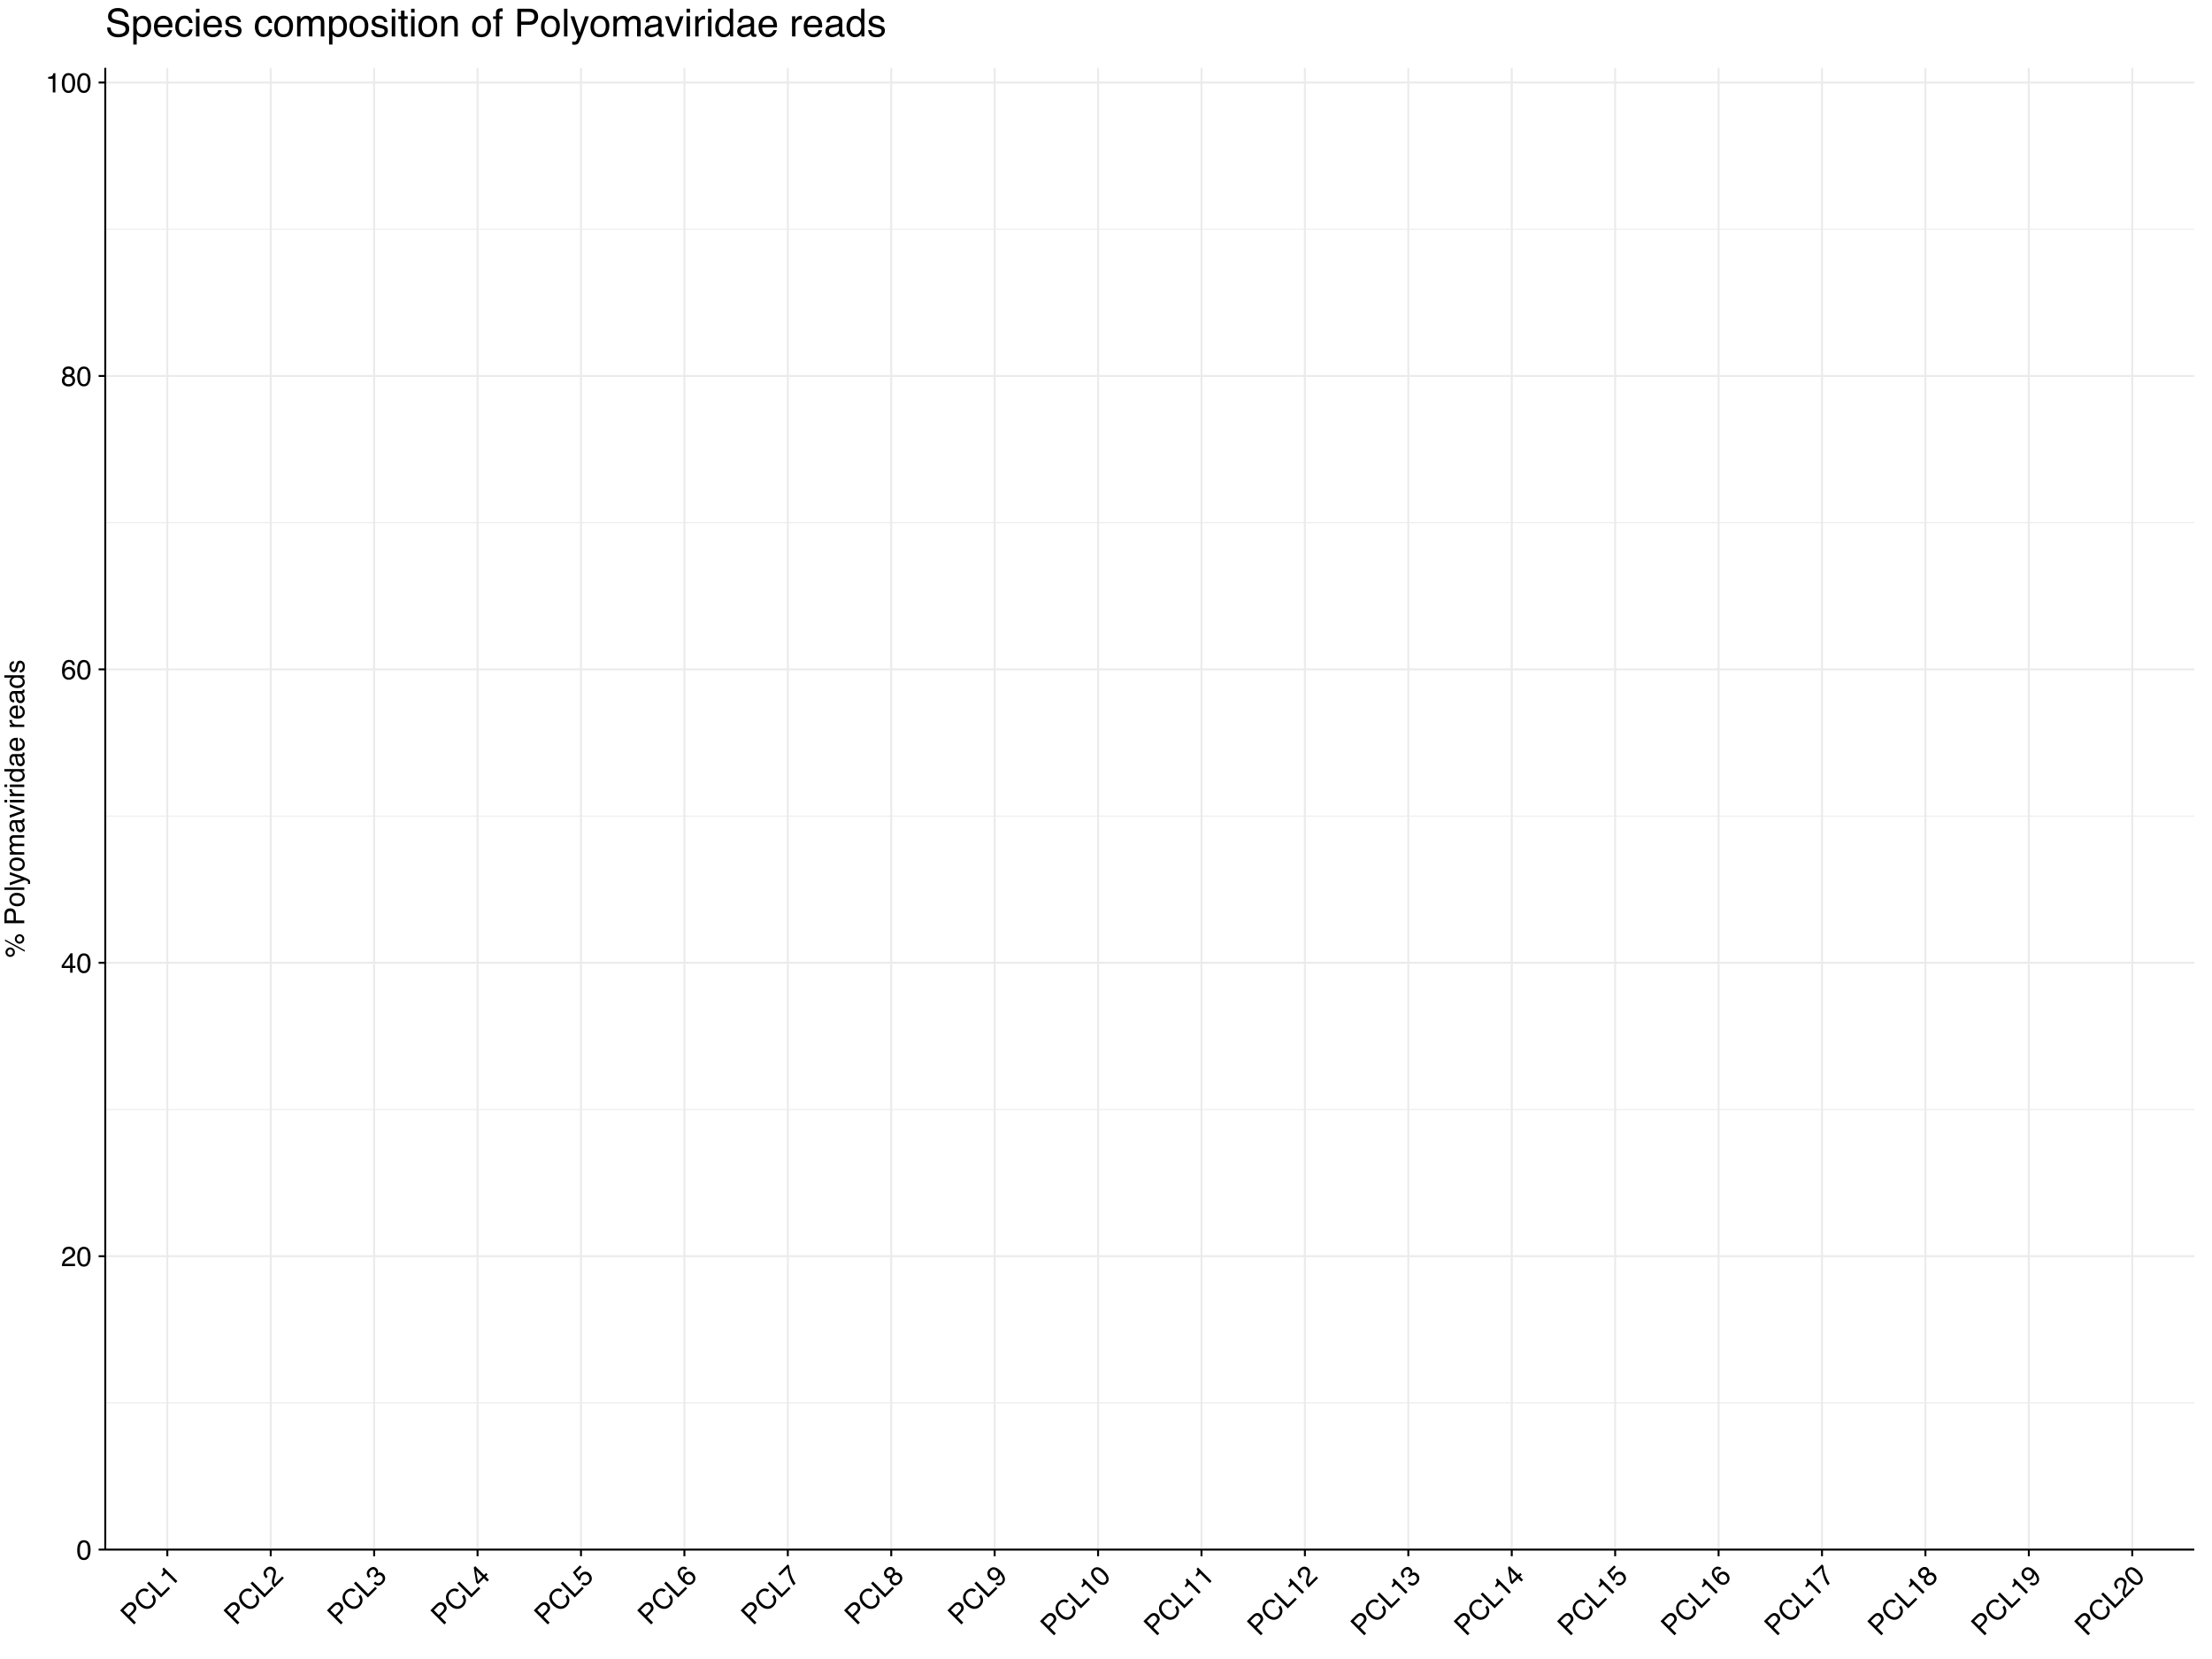 <?xml version="1.0" encoding="UTF-8"?>
<svg xmlns="http://www.w3.org/2000/svg" xmlns:xlink="http://www.w3.org/1999/xlink" width="720pt" height="540pt" viewBox="0 0 720 540" version="1.1">
<defs>
<g>
<symbol overflow="visible" id="glyph0-0">
<path style="stroke:none;" d="M 0.297 0 L 0.297 -6.453 L 5.422 -6.453 L 5.422 0 Z M 4.609 -0.812 L 4.609 -5.641 L 1.094 -5.641 L 1.094 -0.812 Z M 4.609 -0.812 "/>
</symbol>
<symbol overflow="visible" id="glyph0-1">
<path style="stroke:none;" d="M 2.438 -6.297 C 3.25 -6.297 3.836 -5.957 4.203 -5.281 C 4.484 -4.77 4.625 -4.062 4.625 -3.156 C 4.625 -2.301 4.492 -1.594 4.234 -1.031 C 3.867 -0.227 3.27 0.172 2.438 0.172 C 1.676 0.172 1.113 -0.156 0.75 -0.812 C 0.438 -1.363 0.281 -2.098 0.281 -3.016 C 0.281 -3.734 0.375 -4.348 0.562 -4.859 C 0.906 -5.816 1.531 -6.297 2.438 -6.297 Z M 2.422 -0.547 C 2.836 -0.547 3.164 -0.727 3.406 -1.094 C 3.645 -1.457 3.766 -2.133 3.766 -3.125 C 3.766 -3.844 3.676 -4.43 3.5 -4.891 C 3.332 -5.348 2.992 -5.578 2.484 -5.578 C 2.016 -5.578 1.672 -5.359 1.453 -4.922 C 1.242 -4.484 1.141 -3.836 1.141 -2.984 C 1.141 -2.348 1.207 -1.832 1.344 -1.438 C 1.551 -0.844 1.91 -0.547 2.422 -0.547 Z M 2.422 -0.547 "/>
</symbol>
<symbol overflow="visible" id="glyph0-2">
<path style="stroke:none;" d="M 0.281 0 C 0.312 -0.539 0.422 -1.008 0.609 -1.406 C 0.805 -1.812 1.191 -2.18 1.766 -2.516 L 2.609 -3 C 2.984 -3.219 3.242 -3.406 3.391 -3.562 C 3.629 -3.801 3.75 -4.078 3.75 -4.391 C 3.75 -4.754 3.641 -5.047 3.422 -5.266 C 3.203 -5.484 2.91 -5.594 2.547 -5.594 C 2.004 -5.594 1.629 -5.383 1.422 -4.969 C 1.305 -4.75 1.242 -4.445 1.234 -4.062 L 0.438 -4.062 C 0.445 -4.602 0.547 -5.051 0.734 -5.406 C 1.078 -6.008 1.68 -6.312 2.547 -6.312 C 3.273 -6.312 3.801 -6.113 4.125 -5.719 C 4.457 -5.332 4.625 -4.906 4.625 -4.438 C 4.625 -3.926 4.445 -3.492 4.094 -3.141 C 3.895 -2.93 3.531 -2.676 3 -2.375 L 2.391 -2.047 C 2.109 -1.891 1.883 -1.738 1.719 -1.594 C 1.426 -1.344 1.242 -1.062 1.172 -0.75 L 4.594 -0.75 L 4.594 0 Z M 0.281 0 "/>
</symbol>
<symbol overflow="visible" id="glyph0-3">
<path style="stroke:none;" d="M 2.969 -2.234 L 2.969 -5.078 L 0.953 -2.234 Z M 2.984 0 L 2.984 -1.531 L 0.234 -1.531 L 0.234 -2.312 L 3.109 -6.312 L 3.781 -6.312 L 3.781 -2.234 L 4.703 -2.234 L 4.703 -1.531 L 3.781 -1.531 L 3.781 0 Z M 2.984 0 "/>
</symbol>
<symbol overflow="visible" id="glyph0-4">
<path style="stroke:none;" d="M 2.625 -6.312 C 3.332 -6.312 3.82 -6.129 4.094 -5.766 C 4.375 -5.398 4.516 -5.023 4.516 -4.641 L 3.734 -4.641 C 3.691 -4.891 3.617 -5.086 3.516 -5.234 C 3.316 -5.492 3.023 -5.625 2.641 -5.625 C 2.203 -5.625 1.852 -5.422 1.594 -5.016 C 1.332 -4.609 1.188 -4.02 1.156 -3.25 C 1.332 -3.52 1.562 -3.723 1.844 -3.859 C 2.094 -3.973 2.375 -4.031 2.688 -4.031 C 3.207 -4.031 3.664 -3.859 4.062 -3.516 C 4.457 -3.18 4.656 -2.68 4.656 -2.016 C 4.656 -1.441 4.469 -0.938 4.094 -0.5 C 3.719 -0.062 3.188 0.156 2.5 0.156 C 1.914 0.156 1.41 -0.062 0.984 -0.5 C 0.555 -0.945 0.344 -1.703 0.344 -2.766 C 0.344 -3.547 0.438 -4.207 0.625 -4.75 C 0.988 -5.789 1.656 -6.312 2.625 -6.312 Z M 2.578 -0.547 C 2.992 -0.547 3.301 -0.68 3.5 -0.953 C 3.707 -1.234 3.812 -1.566 3.812 -1.953 C 3.812 -2.273 3.719 -2.582 3.531 -2.875 C 3.352 -3.164 3.02 -3.312 2.531 -3.312 C 2.195 -3.312 1.898 -3.195 1.641 -2.969 C 1.379 -2.738 1.25 -2.398 1.25 -1.953 C 1.25 -1.555 1.363 -1.223 1.594 -0.953 C 1.832 -0.68 2.16 -0.547 2.578 -0.547 Z M 2.578 -0.547 "/>
</symbol>
<symbol overflow="visible" id="glyph0-5">
<path style="stroke:none;" d="M 2.453 -3.656 C 2.797 -3.656 3.066 -3.75 3.266 -3.938 C 3.461 -4.133 3.562 -4.367 3.562 -4.641 C 3.562 -4.879 3.469 -5.094 3.281 -5.281 C 3.094 -5.477 2.805 -5.578 2.422 -5.578 C 2.035 -5.578 1.758 -5.477 1.594 -5.281 C 1.426 -5.094 1.344 -4.863 1.344 -4.594 C 1.344 -4.301 1.453 -4.07 1.672 -3.906 C 1.891 -3.738 2.148 -3.656 2.453 -3.656 Z M 2.5 -0.547 C 2.863 -0.547 3.164 -0.645 3.406 -0.844 C 3.645 -1.039 3.766 -1.332 3.766 -1.719 C 3.766 -2.125 3.641 -2.43 3.391 -2.641 C 3.148 -2.859 2.832 -2.969 2.438 -2.969 C 2.062 -2.969 1.754 -2.859 1.516 -2.641 C 1.273 -2.43 1.156 -2.133 1.156 -1.75 C 1.156 -1.414 1.266 -1.129 1.484 -0.891 C 1.703 -0.66 2.039 -0.547 2.5 -0.547 Z M 1.375 -3.359 C 1.156 -3.453 0.984 -3.562 0.859 -3.688 C 0.629 -3.914 0.516 -4.219 0.516 -4.594 C 0.516 -5.062 0.68 -5.461 1.016 -5.797 C 1.359 -6.141 1.844 -6.312 2.469 -6.312 C 3.07 -6.312 3.547 -6.148 3.891 -5.828 C 4.234 -5.516 4.406 -5.145 4.406 -4.719 C 4.406 -4.32 4.301 -4.004 4.094 -3.766 C 3.988 -3.629 3.816 -3.492 3.578 -3.359 C 3.836 -3.242 4.047 -3.109 4.203 -2.953 C 4.473 -2.66 4.609 -2.281 4.609 -1.812 C 4.609 -1.25 4.422 -0.773 4.047 -0.391 C 3.68 -0.004 3.16 0.188 2.484 0.188 C 1.867 0.188 1.348 0.02 0.922 -0.312 C 0.504 -0.645 0.297 -1.129 0.297 -1.766 C 0.297 -2.141 0.383 -2.461 0.562 -2.734 C 0.738 -3.004 1.008 -3.211 1.375 -3.359 Z M 1.375 -3.359 "/>
</symbol>
<symbol overflow="visible" id="glyph0-6">
<path style="stroke:none;" d="M 0.859 -4.453 L 0.859 -5.062 C 1.43 -5.113 1.828 -5.203 2.047 -5.328 C 2.273 -5.461 2.445 -5.773 2.562 -6.266 L 3.188 -6.266 L 3.188 0 L 2.344 0 L 2.344 -4.453 Z M 0.859 -4.453 "/>
</symbol>
<symbol overflow="visible" id="glyph1-0">
<path style="stroke:none;" d="M 0.203 -0.203 L -4.359 -4.766 L -0.734 -8.391 L 3.828 -3.828 Z M 2.688 -3.844 L -0.719 -7.25 L -3.219 -4.75 L 0.188 -1.344 Z M 2.688 -3.844 "/>
</symbol>
<symbol overflow="visible" id="glyph1-1">
<path style="stroke:none;" d="M -4.016 -5.109 L -1.969 -7.156 C -1.562 -7.562 -1.117 -7.773 -0.641 -7.797 C -0.16 -7.816 0.281 -7.625 0.688 -7.219 C 1.051 -6.852 1.254 -6.43 1.297 -5.953 C 1.336 -5.473 1.125 -5 0.656 -4.531 L -0.781 -3.094 L 1.156 -1.156 L 0.547 -0.547 Z M 0.078 -6.578 C -0.254 -6.91 -0.609 -7.016 -0.984 -6.891 C -1.18 -6.816 -1.398 -6.66 -1.641 -6.422 L -2.875 -5.188 L -1.297 -3.609 L -0.062 -4.844 C 0.219 -5.125 0.383 -5.41 0.438 -5.703 C 0.488 -5.992 0.367 -6.285 0.078 -6.578 Z M 0.078 -6.578 "/>
</symbol>
<symbol overflow="visible" id="glyph1-2">
<path style="stroke:none;" d="M -2.281 -7.094 C -1.707 -7.664 -1.109 -7.961 -0.484 -7.984 C 0.141 -8.004 0.664 -7.832 1.094 -7.469 L 0.484 -6.859 C 0.117 -7.098 -0.25 -7.203 -0.625 -7.172 C -1 -7.141 -1.367 -6.941 -1.734 -6.578 C -2.18 -6.129 -2.383 -5.602 -2.344 -5 C -2.312 -4.406 -1.969 -3.781 -1.312 -3.125 C -0.781 -2.594 -0.227 -2.285 0.344 -2.203 C 0.926 -2.129 1.461 -2.336 1.953 -2.828 C 2.41 -3.285 2.594 -3.812 2.5 -4.406 C 2.445 -4.707 2.297 -5.035 2.047 -5.391 L 2.656 -6 C 3.07 -5.477 3.297 -4.898 3.328 -4.266 C 3.359 -3.504 3.066 -2.816 2.453 -2.203 C 1.922 -1.672 1.316 -1.391 0.641 -1.359 C -0.266 -1.305 -1.16 -1.723 -2.047 -2.609 C -2.723 -3.285 -3.098 -4.016 -3.172 -4.797 C -3.254 -5.648 -2.957 -6.414 -2.281 -7.094 Z M -2.406 -6.969 Z M -2.406 -6.969 "/>
</symbol>
<symbol overflow="visible" id="glyph1-3">
<path style="stroke:none;" d="M -4.078 -5.047 L -3.453 -5.672 L 0.562 -1.656 L 2.859 -3.953 L 3.406 -3.406 L 0.484 -0.484 Z M -4.078 -5.047 "/>
</symbol>
<symbol overflow="visible" id="glyph1-4">
<path style="stroke:none;" d="M -2.547 -3.766 L -2.969 -4.188 C -2.602 -4.633 -2.383 -4.977 -2.312 -5.219 C -2.25 -5.469 -2.352 -5.812 -2.625 -6.25 L -2.188 -6.688 L 2.25 -2.25 L 1.656 -1.656 L -1.5 -4.812 Z M -2.547 -3.766 "/>
</symbol>
<symbol overflow="visible" id="glyph1-5">
<path style="stroke:none;" d="M 0.203 -0.203 C -0.16 -0.609 -0.414 -1.02 -0.562 -1.438 C -0.707 -1.852 -0.695 -2.383 -0.531 -3.031 L -0.281 -3.969 C -0.164 -4.395 -0.113 -4.707 -0.125 -4.906 C -0.113 -5.25 -0.223 -5.535 -0.453 -5.766 C -0.703 -6.016 -0.984 -6.141 -1.297 -6.141 C -1.609 -6.141 -1.895 -6.008 -2.156 -5.75 C -2.539 -5.363 -2.66 -4.953 -2.516 -4.516 C -2.43 -4.285 -2.258 -4.031 -2 -3.75 L -2.562 -3.188 C -2.938 -3.582 -3.188 -3.969 -3.312 -4.344 C -3.488 -5.02 -3.273 -5.66 -2.672 -6.266 C -2.148 -6.785 -1.633 -7.02 -1.125 -6.969 C -0.625 -6.926 -0.207 -6.738 0.125 -6.406 C 0.488 -6.039 0.672 -5.609 0.672 -5.109 C 0.68 -4.828 0.609 -4.391 0.453 -3.797 L 0.234 -3.141 C 0.148 -2.828 0.102 -2.562 0.094 -2.344 C 0.062 -1.957 0.129 -1.629 0.297 -1.359 L 2.719 -3.781 L 3.25 -3.25 Z M 0.203 -0.203 "/>
</symbol>
<symbol overflow="visible" id="glyph1-6">
<path style="stroke:none;" d="M 1.781 -1.531 C 1.25 -1 0.719 -0.758 0.188 -0.812 C -0.332 -0.875 -0.801 -1.113 -1.219 -1.531 L -0.641 -2.109 C -0.328 -1.836 -0.062 -1.676 0.156 -1.625 C 0.531 -1.539 0.906 -1.688 1.281 -2.062 C 1.582 -2.363 1.742 -2.68 1.766 -3.016 C 1.785 -3.348 1.672 -3.641 1.422 -3.891 C 1.117 -4.191 0.812 -4.312 0.5 -4.25 C 0.188 -4.188 -0.129 -3.992 -0.453 -3.672 C -0.492 -3.629 -0.535 -3.586 -0.578 -3.547 C -0.617 -3.504 -0.656 -3.469 -0.688 -3.438 L -1.172 -3.922 C -1.117 -3.973 -1.07 -4.016 -1.031 -4.047 C -0.988 -4.078 -0.941 -4.117 -0.891 -4.172 C -0.68 -4.379 -0.539 -4.582 -0.469 -4.781 C -0.352 -5.145 -0.441 -5.473 -0.734 -5.766 C -0.961 -5.992 -1.211 -6.086 -1.484 -6.047 C -1.754 -6.004 -2 -5.875 -2.219 -5.656 C -2.594 -5.281 -2.723 -4.898 -2.609 -4.516 C -2.566 -4.305 -2.426 -4.07 -2.188 -3.812 L -2.734 -3.266 C -3.055 -3.586 -3.266 -3.93 -3.359 -4.297 C -3.547 -4.941 -3.352 -5.551 -2.781 -6.125 C -2.332 -6.57 -1.879 -6.816 -1.422 -6.859 C -0.973 -6.91 -0.555 -6.742 -0.172 -6.359 C 0.098 -6.086 0.242 -5.797 0.266 -5.484 C 0.273 -5.285 0.238 -5.082 0.156 -4.875 C 0.457 -5.051 0.766 -5.113 1.078 -5.062 C 1.391 -5.008 1.68 -4.848 1.953 -4.578 C 2.367 -4.16 2.57 -3.676 2.562 -3.125 C 2.551 -2.57 2.289 -2.039 1.781 -1.531 Z M 1.781 -1.531 "/>
</symbol>
<symbol overflow="visible" id="glyph1-7">
<path style="stroke:none;" d="M 0.516 -3.672 L -1.5 -5.688 L -0.906 -2.25 Z M 2.109 -2.109 L 1.031 -3.188 L -0.906 -1.25 L -1.469 -1.812 L -2.266 -6.672 L -1.797 -7.141 L 1.094 -4.25 L 1.75 -4.906 L 2.25 -4.406 L 1.594 -3.75 L 2.672 -2.672 Z M 2.109 -2.109 "/>
</symbol>
<symbol overflow="visible" id="glyph1-8">
<path style="stroke:none;" d="M -0.359 -1.922 C 0.004 -1.641 0.375 -1.562 0.75 -1.688 C 0.945 -1.758 1.133 -1.883 1.312 -2.062 C 1.645 -2.395 1.781 -2.742 1.719 -3.109 C 1.664 -3.484 1.508 -3.801 1.25 -4.062 C 0.945 -4.363 0.613 -4.504 0.25 -4.484 C -0.102 -4.473 -0.41 -4.336 -0.672 -4.078 C -0.859 -3.891 -0.984 -3.688 -1.047 -3.469 C -1.117 -3.258 -1.141 -3.035 -1.109 -2.797 L -1.625 -2.344 L -3.672 -5.078 L -1.359 -7.391 L -0.812 -6.844 L -2.703 -4.953 L -1.656 -3.531 C -1.633 -3.719 -1.598 -3.867 -1.547 -3.984 C -1.441 -4.234 -1.285 -4.461 -1.078 -4.672 C -0.66 -5.086 -0.18 -5.305 0.359 -5.328 C 0.898 -5.348 1.375 -5.156 1.781 -4.75 C 2.207 -4.32 2.445 -3.816 2.5 -3.234 C 2.562 -2.66 2.312 -2.094 1.75 -1.531 C 1.383 -1.164 0.957 -0.941 0.469 -0.859 C -0.008 -0.785 -0.477 -0.945 -0.938 -1.344 Z M -0.359 -1.922 "/>
</symbol>
<symbol overflow="visible" id="glyph1-9">
<path style="stroke:none;" d="M -2.609 -6.328 C -2.109 -6.828 -1.629 -7.039 -1.172 -6.969 C -0.723 -6.906 -0.363 -6.738 -0.094 -6.469 L -0.641 -5.922 C -0.848 -6.066 -1.039 -6.156 -1.219 -6.188 C -1.539 -6.238 -1.844 -6.125 -2.125 -5.844 C -2.426 -5.539 -2.523 -5.148 -2.422 -4.672 C -2.316 -4.191 -2.004 -3.672 -1.484 -3.109 C -1.547 -3.422 -1.531 -3.727 -1.438 -4.031 C -1.332 -4.281 -1.164 -4.52 -0.938 -4.75 C -0.57 -5.113 -0.129 -5.316 0.391 -5.359 C 0.91 -5.398 1.406 -5.188 1.875 -4.719 C 2.281 -4.312 2.504 -3.82 2.547 -3.25 C 2.586 -2.676 2.363 -2.145 1.875 -1.656 C 1.469 -1.25 0.957 -1.051 0.344 -1.062 C -0.27 -1.07 -0.953 -1.453 -1.703 -2.203 C -2.254 -2.754 -2.66 -3.285 -2.922 -3.797 C -3.398 -4.797 -3.297 -5.641 -2.609 -6.328 Z M 1.438 -2.219 C 1.727 -2.508 1.848 -2.82 1.797 -3.156 C 1.754 -3.5 1.598 -3.805 1.328 -4.078 C 1.098 -4.305 0.812 -4.457 0.469 -4.531 C 0.133 -4.613 -0.203 -4.484 -0.547 -4.141 C -0.785 -3.898 -0.914 -3.609 -0.938 -3.266 C -0.957 -2.922 -0.805 -2.586 -0.484 -2.266 C -0.211 -1.992 0.098 -1.844 0.453 -1.812 C 0.805 -1.781 1.133 -1.914 1.438 -2.219 Z M 1.438 -2.219 "/>
</symbol>
<symbol overflow="visible" id="glyph1-10">
<path style="stroke:none;" d="M -1.047 -7.703 L -0.562 -7.219 C -0.562 -6.926 -0.508 -6.488 -0.406 -5.906 C -0.312 -5.332 -0.156 -4.758 0.062 -4.188 C 0.281 -3.613 0.5 -3.125 0.719 -2.719 C 0.863 -2.445 1.117 -2.035 1.484 -1.484 L 0.859 -0.859 C 0.16 -1.848 -0.375 -3.008 -0.75 -4.344 C -0.945 -5.102 -1.066 -5.828 -1.109 -6.516 L -3.578 -4.047 L -4.141 -4.609 Z M -1.047 -7.703 "/>
</symbol>
<symbol overflow="visible" id="glyph1-11">
<path style="stroke:none;" d="M -0.844 -4.312 C -0.602 -4.551 -0.484 -4.812 -0.484 -5.094 C -0.484 -5.375 -0.578 -5.609 -0.766 -5.797 C -0.93 -5.961 -1.145 -6.047 -1.406 -6.047 C -1.676 -6.055 -1.945 -5.926 -2.219 -5.656 C -2.5 -5.375 -2.629 -5.109 -2.609 -4.859 C -2.586 -4.609 -2.484 -4.391 -2.297 -4.203 C -2.086 -3.992 -1.844 -3.906 -1.562 -3.938 C -1.289 -3.977 -1.051 -4.102 -0.844 -4.312 Z M 1.375 -2.156 C 1.633 -2.414 1.773 -2.695 1.797 -3 C 1.828 -3.312 1.707 -3.602 1.438 -3.875 C 1.156 -4.156 0.852 -4.285 0.531 -4.266 C 0.207 -4.242 -0.094 -4.094 -0.375 -3.812 C -0.633 -3.551 -0.773 -3.258 -0.797 -2.938 C -0.816 -2.613 -0.691 -2.316 -0.422 -2.047 C -0.191 -1.816 0.082 -1.695 0.406 -1.688 C 0.727 -1.676 1.051 -1.832 1.375 -2.156 Z M -1.406 -3.344 C -1.625 -3.25 -1.82 -3.207 -2 -3.219 C -2.32 -3.207 -2.617 -3.336 -2.891 -3.609 C -3.223 -3.941 -3.391 -4.348 -3.391 -4.828 C -3.391 -5.305 -3.164 -5.77 -2.719 -6.219 C -2.289 -6.645 -1.844 -6.863 -1.375 -6.875 C -0.914 -6.895 -0.535 -6.754 -0.234 -6.453 C 0.047 -6.172 0.203 -5.867 0.234 -5.547 C 0.254 -5.379 0.227 -5.164 0.156 -4.906 C 0.426 -5.008 0.664 -5.062 0.875 -5.062 C 1.281 -5.051 1.648 -4.879 1.984 -4.547 C 2.379 -4.148 2.578 -3.68 2.578 -3.141 C 2.586 -2.609 2.352 -2.102 1.875 -1.625 C 1.445 -1.195 0.961 -0.945 0.422 -0.875 C -0.109 -0.812 -0.598 -1.004 -1.047 -1.453 C -1.305 -1.711 -1.469 -2 -1.531 -2.312 C -1.602 -2.633 -1.562 -2.977 -1.406 -3.344 Z M -1.406 -3.344 "/>
</symbol>
<symbol overflow="visible" id="glyph1-12">
<path style="stroke:none;" d="M -0.234 -1.922 C 0.098 -1.629 0.43 -1.535 0.766 -1.641 C 0.941 -1.691 1.102 -1.789 1.25 -1.938 C 1.508 -2.195 1.625 -2.531 1.594 -2.938 C 1.562 -3.344 1.242 -3.93 0.641 -4.703 C 0.711 -4.379 0.695 -4.086 0.594 -3.828 C 0.488 -3.566 0.332 -3.332 0.125 -3.125 C -0.312 -2.688 -0.785 -2.477 -1.297 -2.5 C -1.805 -2.52 -2.27 -2.738 -2.688 -3.156 C -3.094 -3.562 -3.328 -4.039 -3.391 -4.594 C -3.453 -5.145 -3.242 -5.66 -2.766 -6.141 C -2.117 -6.785 -1.379 -6.941 -0.547 -6.609 C -0.086 -6.422 0.379 -6.086 0.859 -5.609 C 1.398 -5.066 1.805 -4.504 2.078 -3.922 C 2.492 -2.941 2.379 -2.129 1.734 -1.484 C 1.305 -1.055 0.863 -0.844 0.406 -0.844 C -0.051 -0.844 -0.453 -1.016 -0.797 -1.359 Z M -0.297 -3.672 C -0.078 -3.891 0.047 -4.164 0.078 -4.5 C 0.117 -4.844 -0.035 -5.191 -0.391 -5.547 C -0.723 -5.879 -1.051 -6.039 -1.375 -6.031 C -1.695 -6.02 -1.984 -5.891 -2.234 -5.641 C -2.504 -5.367 -2.629 -5.062 -2.609 -4.719 C -2.586 -4.375 -2.426 -4.051 -2.125 -3.75 C -1.832 -3.457 -1.531 -3.289 -1.219 -3.25 C -0.914 -3.219 -0.609 -3.359 -0.297 -3.672 Z M -0.297 -3.672 "/>
</symbol>
<symbol overflow="visible" id="glyph1-13">
<path style="stroke:none;" d="M -2.734 -6.172 C -2.16 -6.742 -1.504 -6.922 -0.766 -6.703 C -0.203 -6.535 0.395 -6.133 1.031 -5.5 C 1.633 -4.895 2.047 -4.305 2.266 -3.734 C 2.578 -2.898 2.438 -2.188 1.844 -1.594 C 1.312 -1.062 0.68 -0.898 -0.047 -1.109 C -0.648 -1.273 -1.273 -1.68 -1.922 -2.328 C -2.43 -2.836 -2.805 -3.336 -3.047 -3.828 C -3.473 -4.754 -3.367 -5.535 -2.734 -6.172 Z M 1.328 -2.109 C 1.617 -2.398 1.719 -2.754 1.625 -3.172 C 1.539 -3.598 1.148 -4.16 0.453 -4.859 C -0.055 -5.367 -0.531 -5.723 -0.969 -5.922 C -1.414 -6.129 -1.82 -6.051 -2.188 -5.688 C -2.508 -5.363 -2.594 -4.973 -2.438 -4.516 C -2.281 -4.055 -1.898 -3.523 -1.297 -2.922 C -0.848 -2.473 -0.438 -2.156 -0.062 -1.969 C 0.5 -1.695 0.961 -1.742 1.328 -2.109 Z M 1.328 -2.109 "/>
</symbol>
<symbol overflow="visible" id="glyph2-0">
<path style="stroke:none;" d="M 0 -0.297 L -6.453 -0.297 L -6.453 -5.422 L 0 -5.422 Z M -0.812 -4.609 L -5.641 -4.609 L -5.641 -1.094 L -0.812 -1.094 Z M -0.812 -4.609 "/>
</symbol>
<symbol overflow="visible" id="glyph2-1">
<path style="stroke:none;" d="M -3.062 -6.141 C -3.062 -6.555 -2.91 -6.914 -2.609 -7.219 C -2.305 -7.52 -1.945 -7.672 -1.531 -7.672 C -1.102 -7.672 -0.738 -7.52 -0.438 -7.219 C -0.145 -6.914 0 -6.555 0 -6.141 C 0 -5.711 -0.145 -5.348 -0.438 -5.047 C -0.738 -4.742 -1.102 -4.594 -1.531 -4.594 C -1.945 -4.594 -2.305 -4.742 -2.609 -5.047 C -2.91 -5.348 -3.062 -5.711 -3.062 -6.141 Z M -6.266 -5.5 L -6.266 -5.984 L 0.172 -2.469 L 0.172 -1.984 Z M -3.672 -1.812 C -3.672 -2.07 -3.758 -2.289 -3.938 -2.469 C -4.113 -2.645 -4.328 -2.734 -4.578 -2.734 C -4.816 -2.734 -5.023 -2.645 -5.203 -2.469 C -5.379 -2.289 -5.469 -2.07 -5.469 -1.812 C -5.469 -1.57 -5.379 -1.363 -5.203 -1.188 C -5.035 -1.008 -4.828 -0.922 -4.578 -0.922 C -4.328 -0.922 -4.113 -1.008 -3.938 -1.188 C -3.758 -1.363 -3.672 -1.57 -3.672 -1.812 Z M -6.109 -1.812 C -6.109 -2.238 -5.957 -2.602 -5.656 -2.906 C -5.352 -3.207 -4.992 -3.359 -4.578 -3.359 C -4.148 -3.359 -3.785 -3.207 -3.484 -2.906 C -3.191 -2.602 -3.047 -2.238 -3.047 -1.812 C -3.047 -1.395 -3.191 -1.035 -3.484 -0.734 C -3.785 -0.441 -4.148 -0.297 -4.578 -0.297 C -4.992 -0.297 -5.352 -0.441 -5.656 -0.734 C -5.957 -1.035 -6.109 -1.395 -6.109 -1.812 Z M -0.625 -6.141 C -0.625 -6.391 -0.711 -6.602 -0.891 -6.781 C -1.066 -6.957 -1.281 -7.047 -1.531 -7.047 C -1.781 -7.047 -1.992 -6.957 -2.172 -6.781 C -2.348 -6.602 -2.438 -6.391 -2.438 -6.141 C -2.438 -5.879 -2.348 -5.66 -2.172 -5.484 C -1.992 -5.305 -1.781 -5.219 -1.531 -5.219 C -1.281 -5.219 -1.066 -5.305 -0.891 -5.484 C -0.711 -5.66 -0.625 -5.879 -0.625 -6.141 Z M -0.625 -6.141 "/>
</symbol>
<symbol overflow="visible" id="glyph2-2">
<path style="stroke:none;" d=""/>
</symbol>
<symbol overflow="visible" id="glyph2-3">
<path style="stroke:none;" d="M -6.453 -0.766 L -6.453 -3.672 C -6.453 -4.242 -6.289 -4.707 -5.969 -5.062 C -5.645 -5.414 -5.191 -5.594 -4.609 -5.594 C -4.098 -5.594 -3.656 -5.438 -3.281 -5.125 C -2.914 -4.812 -2.734 -4.328 -2.734 -3.672 L -2.734 -1.641 L 0 -1.641 L 0 -0.766 Z M -4.594 -4.703 C -5.07 -4.703 -5.395 -4.523 -5.562 -4.172 C -5.656 -3.984 -5.703 -3.723 -5.703 -3.391 L -5.703 -1.641 L -3.469 -1.641 L -3.469 -3.391 C -3.469 -3.773 -3.551 -4.086 -3.719 -4.328 C -3.883 -4.578 -4.176 -4.703 -4.594 -4.703 Z M -4.594 -4.703 "/>
</symbol>
<symbol overflow="visible" id="glyph2-4">
<path style="stroke:none;" d="M -0.516 -2.453 C -0.516 -2.973 -0.711 -3.328 -1.109 -3.516 C -1.504 -3.711 -1.945 -3.812 -2.438 -3.812 C -2.875 -3.812 -3.227 -3.742 -3.5 -3.609 C -3.938 -3.391 -4.156 -3.004 -4.156 -2.453 C -4.156 -1.973 -3.969 -1.625 -3.594 -1.406 C -3.227 -1.188 -2.785 -1.078 -2.266 -1.078 C -1.766 -1.078 -1.348 -1.188 -1.016 -1.406 C -0.68 -1.625 -0.516 -1.973 -0.516 -2.453 Z M -4.844 -2.484 C -4.844 -3.086 -4.641 -3.598 -4.234 -4.016 C -3.828 -4.43 -3.234 -4.641 -2.453 -4.641 C -1.691 -4.641 -1.062 -4.453 -0.562 -4.078 C -0.07 -3.711 0.172 -3.145 0.172 -2.375 C 0.172 -1.727 -0.047 -1.211 -0.484 -0.828 C -0.922 -0.453 -1.508 -0.266 -2.25 -0.266 C -3.039 -0.266 -3.672 -0.461 -4.141 -0.859 C -4.609 -1.266 -4.844 -1.805 -4.844 -2.484 Z M -4.828 -2.453 Z M -4.828 -2.453 "/>
</symbol>
<symbol overflow="visible" id="glyph2-5">
<path style="stroke:none;" d="M -6.453 -0.609 L -6.453 -1.391 L 0 -1.391 L 0 -0.609 Z M -6.453 -0.609 "/>
</symbol>
<symbol overflow="visible" id="glyph2-6">
<path style="stroke:none;" d="M -4.703 -3.516 L -4.703 -4.391 C -4.398 -4.285 -3.711 -4.039 -2.641 -3.656 C -1.828 -3.363 -1.164 -3.125 -0.656 -2.938 C 0.539 -2.477 1.27 -2.156 1.531 -1.969 C 1.789 -1.781 1.922 -1.457 1.922 -1 C 1.922 -0.883 1.914 -0.797 1.906 -0.734 C 1.906 -0.68 1.895 -0.609 1.875 -0.516 L 1.141 -0.516 C 1.18 -0.648 1.207 -0.75 1.219 -0.812 C 1.227 -0.875 1.234 -0.93 1.234 -0.984 C 1.234 -1.129 1.207 -1.234 1.156 -1.297 C 1.102 -1.367 1.047 -1.43 0.984 -1.484 C 0.953 -1.492 0.828 -1.539 0.609 -1.625 C 0.398 -1.719 0.242 -1.785 0.141 -1.828 L -4.703 -0.094 L -4.703 -0.984 L -0.875 -2.25 Z M -4.828 -2.25 Z M -4.828 -2.25 "/>
</symbol>
<symbol overflow="visible" id="glyph2-7">
<path style="stroke:none;" d="M -4.703 -0.578 L -4.703 -1.359 L -4.031 -1.359 C -4.27 -1.547 -4.441 -1.719 -4.547 -1.875 C -4.723 -2.133 -4.812 -2.43 -4.812 -2.766 C -4.812 -3.141 -4.719 -3.441 -4.531 -3.672 C -4.426 -3.797 -4.27 -3.91 -4.062 -4.016 C -4.32 -4.191 -4.508 -4.398 -4.625 -4.641 C -4.75 -4.879 -4.812 -5.145 -4.812 -5.438 C -4.812 -6.07 -4.582 -6.504 -4.125 -6.734 C -3.875 -6.848 -3.547 -6.906 -3.141 -6.906 L 0 -6.906 L 0 -6.094 L -3.266 -6.094 C -3.578 -6.094 -3.789 -6.016 -3.906 -5.859 C -4.031 -5.703 -4.094 -5.508 -4.094 -5.281 C -4.094 -4.969 -3.988 -4.695 -3.781 -4.469 C -3.57 -4.25 -3.223 -4.141 -2.734 -4.141 L 0 -4.141 L 0 -3.344 L -3.078 -3.344 C -3.391 -3.344 -3.617 -3.301 -3.766 -3.219 C -3.984 -3.102 -4.094 -2.879 -4.094 -2.547 C -4.094 -2.254 -3.977 -1.984 -3.75 -1.734 C -3.52 -1.492 -3.102 -1.375 -2.5 -1.375 L 0 -1.375 L 0 -0.578 Z M -4.703 -0.578 "/>
</symbol>
<symbol overflow="visible" id="glyph2-8">
<path style="stroke:none;" d="M -1.25 -1.188 C -1.02 -1.188 -0.836 -1.27 -0.703 -1.438 C -0.578 -1.602 -0.516 -1.801 -0.516 -2.031 C -0.516 -2.312 -0.578 -2.582 -0.703 -2.844 C -0.922 -3.281 -1.273 -3.5 -1.766 -3.5 L -2.391 -3.5 C -2.328 -3.406 -2.273 -3.281 -2.234 -3.125 C -2.203 -2.969 -2.176 -2.816 -2.156 -2.672 L -2.094 -2.203 C -2.051 -1.91 -1.988 -1.691 -1.906 -1.547 C -1.77 -1.305 -1.551 -1.188 -1.25 -1.188 Z M -2.859 -3.109 C -2.879 -3.285 -2.953 -3.406 -3.078 -3.469 C -3.148 -3.5 -3.254 -3.516 -3.391 -3.516 C -3.648 -3.516 -3.844 -3.414 -3.969 -3.219 C -4.094 -3.031 -4.156 -2.758 -4.156 -2.406 C -4.156 -1.988 -4.039 -1.695 -3.812 -1.531 C -3.695 -1.438 -3.516 -1.375 -3.266 -1.344 L -3.266 -0.609 C -3.848 -0.617 -4.254 -0.801 -4.484 -1.156 C -4.711 -1.52 -4.828 -1.941 -4.828 -2.422 C -4.828 -2.973 -4.719 -3.426 -4.5 -3.781 C -4.289 -4.125 -3.961 -4.297 -3.516 -4.297 L -0.812 -4.297 C -0.727 -4.297 -0.66 -4.312 -0.609 -4.344 C -0.555 -4.375 -0.531 -4.441 -0.531 -4.547 C -0.531 -4.586 -0.531 -4.629 -0.531 -4.672 C -0.539 -4.711 -0.551 -4.758 -0.562 -4.812 L 0.016 -4.812 C 0.055 -4.688 0.078 -4.594 0.078 -4.531 C 0.086 -4.469 0.094 -4.379 0.094 -4.266 C 0.094 -3.992 0 -3.797 -0.188 -3.672 C -0.289 -3.609 -0.438 -3.562 -0.625 -3.531 C -0.414 -3.375 -0.234 -3.145 -0.078 -2.844 C 0.078 -2.539 0.156 -2.207 0.156 -1.844 C 0.156 -1.406 0.023 -1.047 -0.234 -0.766 C -0.504 -0.492 -0.836 -0.359 -1.234 -0.359 C -1.672 -0.359 -2.008 -0.492 -2.25 -0.766 C -2.488 -1.035 -2.633 -1.395 -2.688 -1.844 Z M -4.828 -2.453 Z M -4.828 -2.453 "/>
</symbol>
<symbol overflow="visible" id="glyph2-9">
<path style="stroke:none;" d="M -4.703 -0.969 L -0.875 -2.219 L -4.703 -3.531 L -4.703 -4.406 L 0 -2.625 L 0 -1.781 L -4.703 -0.047 Z M -4.703 -0.969 "/>
</symbol>
<symbol overflow="visible" id="glyph2-10">
<path style="stroke:none;" d="M -4.688 -0.578 L -4.688 -1.391 L 0 -1.391 L 0 -0.578 Z M -6.453 -0.578 L -6.453 -1.391 L -5.562 -1.391 L -5.562 -0.578 Z M -6.453 -0.578 "/>
</symbol>
<symbol overflow="visible" id="glyph2-11">
<path style="stroke:none;" d="M -4.703 -0.609 L -4.703 -1.359 L -3.891 -1.359 C -4.047 -1.422 -4.238 -1.57 -4.469 -1.812 C -4.695 -2.051 -4.812 -2.328 -4.812 -2.641 C -4.812 -2.648 -4.805 -2.672 -4.797 -2.703 C -4.797 -2.742 -4.797 -2.805 -4.797 -2.891 L -3.953 -2.891 C -3.961 -2.848 -3.969 -2.805 -3.969 -2.766 C -3.977 -2.723 -3.984 -2.676 -3.984 -2.625 C -3.984 -2.227 -3.852 -1.922 -3.594 -1.703 C -3.332 -1.492 -3.035 -1.391 -2.703 -1.391 L 0 -1.391 L 0 -0.609 Z M -4.703 -0.609 "/>
</symbol>
<symbol overflow="visible" id="glyph2-12">
<path style="stroke:none;" d="M -2.297 -1.078 C -1.797 -1.078 -1.375 -1.18 -1.031 -1.391 C -0.688 -1.609 -0.516 -1.957 -0.516 -2.438 C -0.516 -2.801 -0.672 -3.098 -0.984 -3.328 C -1.305 -3.566 -1.758 -3.688 -2.344 -3.688 C -2.945 -3.688 -3.391 -3.562 -3.672 -3.312 C -3.953 -3.07 -4.094 -2.773 -4.094 -2.422 C -4.094 -2.023 -3.941 -1.703 -3.641 -1.453 C -3.336 -1.203 -2.891 -1.078 -2.297 -1.078 Z M -4.797 -2.266 C -4.797 -2.629 -4.719 -2.93 -4.562 -3.172 C -4.477 -3.316 -4.32 -3.477 -4.094 -3.656 L -6.484 -3.656 L -6.484 -4.422 L 0 -4.422 L 0 -3.703 L -0.656 -3.703 C -0.363 -3.516 -0.148 -3.297 -0.016 -3.047 C 0.109 -2.797 0.172 -2.508 0.172 -2.188 C 0.172 -1.656 -0.047 -1.195 -0.484 -0.812 C -0.93 -0.438 -1.52 -0.25 -2.25 -0.25 C -2.938 -0.25 -3.531 -0.422 -4.031 -0.766 C -4.539 -1.117 -4.797 -1.617 -4.797 -2.266 Z M -4.797 -2.266 "/>
</symbol>
<symbol overflow="visible" id="glyph2-13">
<path style="stroke:none;" d="M -4.812 -2.547 C -4.812 -2.879 -4.734 -3.203 -4.578 -3.516 C -4.422 -3.828 -4.219 -4.066 -3.969 -4.234 C -3.727 -4.391 -3.453 -4.492 -3.141 -4.547 C -2.922 -4.586 -2.57 -4.609 -2.094 -4.609 L -2.094 -1.172 C -1.625 -1.18 -1.242 -1.289 -0.953 -1.5 C -0.66 -1.707 -0.516 -2.035 -0.516 -2.484 C -0.516 -2.898 -0.648 -3.227 -0.922 -3.469 C -1.086 -3.613 -1.273 -3.711 -1.484 -3.766 L -1.484 -4.547 C -1.305 -4.523 -1.109 -4.457 -0.891 -4.344 C -0.68 -4.227 -0.508 -4.098 -0.375 -3.953 C -0.145 -3.711 0.008 -3.414 0.094 -3.062 C 0.145 -2.875 0.172 -2.66 0.172 -2.422 C 0.172 -1.828 -0.039 -1.328 -0.469 -0.922 C -0.895 -0.516 -1.492 -0.312 -2.266 -0.312 C -3.016 -0.312 -3.625 -0.516 -4.094 -0.922 C -4.57 -1.336 -4.812 -1.879 -4.812 -2.547 Z M -2.734 -3.797 C -3.078 -3.766 -3.348 -3.691 -3.547 -3.578 C -3.93 -3.359 -4.125 -2.992 -4.125 -2.484 C -4.125 -2.129 -3.988 -1.828 -3.719 -1.578 C -3.457 -1.328 -3.129 -1.195 -2.734 -1.188 Z M -4.828 -2.469 Z M -4.828 -2.469 "/>
</symbol>
<symbol overflow="visible" id="glyph2-14">
<path style="stroke:none;" d="M -1.484 -1.047 C -1.211 -1.066 -1.008 -1.133 -0.875 -1.25 C -0.613 -1.445 -0.484 -1.789 -0.484 -2.281 C -0.484 -2.57 -0.547 -2.828 -0.672 -3.047 C -0.805 -3.273 -1.004 -3.391 -1.266 -3.391 C -1.473 -3.391 -1.629 -3.301 -1.734 -3.125 C -1.797 -3.008 -1.867 -2.785 -1.953 -2.453 L -2.109 -1.812 C -2.211 -1.414 -2.328 -1.125 -2.453 -0.938 C -2.66 -0.594 -2.953 -0.422 -3.328 -0.422 C -3.773 -0.422 -4.133 -0.582 -4.406 -0.906 C -4.688 -1.227 -4.828 -1.66 -4.828 -2.203 C -4.828 -2.91 -4.617 -3.422 -4.203 -3.734 C -3.941 -3.93 -3.66 -4.023 -3.359 -4.016 L -3.359 -3.266 C -3.535 -3.254 -3.695 -3.191 -3.844 -3.078 C -4.051 -2.898 -4.156 -2.586 -4.156 -2.141 C -4.156 -1.836 -4.098 -1.609 -3.984 -1.453 C -3.867 -1.297 -3.719 -1.219 -3.531 -1.219 C -3.32 -1.219 -3.156 -1.32 -3.031 -1.531 C -2.957 -1.645 -2.895 -1.816 -2.844 -2.047 L -2.719 -2.578 C -2.582 -3.141 -2.445 -3.52 -2.312 -3.719 C -2.113 -4.02 -1.797 -4.172 -1.359 -4.172 C -0.941 -4.172 -0.578 -4.008 -0.266 -3.688 C 0.035 -3.375 0.188 -2.895 0.188 -2.25 C 0.188 -1.551 0.023 -1.055 -0.297 -0.766 C -0.617 -0.473 -1.016 -0.316 -1.484 -0.297 Z M -4.828 -2.219 Z M -4.828 -2.219 "/>
</symbol>
<symbol overflow="visible" id="glyph3-0">
<path style="stroke:none;" d="M 0.406 0 L 0.406 -9.031 L 7.578 -9.031 L 7.578 0 Z M 6.438 -1.125 L 6.438 -7.906 L 1.531 -7.906 L 1.531 -1.125 Z M 6.438 -1.125 "/>
</symbol>
<symbol overflow="visible" id="glyph3-1">
<path style="stroke:none;" d="M 1.766 -2.922 C 1.785 -2.398 1.906 -1.984 2.125 -1.672 C 2.531 -1.066 3.242 -0.766 4.266 -0.766 C 4.723 -0.766 5.141 -0.832 5.516 -0.969 C 6.242 -1.219 6.609 -1.672 6.609 -2.328 C 6.609 -2.816 6.457 -3.164 6.156 -3.375 C 5.844 -3.582 5.352 -3.766 4.688 -3.922 L 3.469 -4.188 C 2.664 -4.375 2.098 -4.578 1.766 -4.797 C 1.191 -5.172 0.906 -5.734 0.906 -6.484 C 0.906 -7.297 1.188 -7.961 1.75 -8.484 C 2.312 -9.004 3.109 -9.266 4.141 -9.266 C 5.086 -9.266 5.891 -9.035 6.547 -8.578 C 7.211 -8.117 7.547 -7.391 7.547 -6.391 L 6.391 -6.391 C 6.328 -6.867 6.195 -7.238 6 -7.5 C 5.625 -7.969 4.992 -8.203 4.109 -8.203 C 3.379 -8.203 2.859 -8.051 2.547 -7.75 C 2.234 -7.445 2.078 -7.094 2.078 -6.688 C 2.078 -6.25 2.258 -5.926 2.625 -5.719 C 2.863 -5.582 3.41 -5.422 4.266 -5.234 L 5.531 -4.938 C 6.145 -4.801 6.617 -4.609 6.953 -4.359 C 7.523 -3.941 7.812 -3.332 7.812 -2.531 C 7.812 -1.531 7.445 -0.812 6.719 -0.375 C 5.988 0.051 5.145 0.266 4.188 0.266 C 3.062 0.266 2.18 -0.02 1.547 -0.594 C 0.91 -1.164 0.598 -1.941 0.609 -2.922 Z M 4.234 -9.281 Z M 4.234 -9.281 "/>
</symbol>
<symbol overflow="visible" id="glyph3-2">
<path style="stroke:none;" d="M 3.594 -0.75 C 4.102 -0.75 4.531 -0.961 4.875 -1.391 C 5.219 -1.828 5.391 -2.473 5.391 -3.328 C 5.391 -3.859 5.316 -4.312 5.172 -4.688 C 4.879 -5.414 4.352 -5.781 3.594 -5.781 C 2.82 -5.781 2.297 -5.395 2.016 -4.625 C 1.867 -4.219 1.797 -3.695 1.797 -3.062 C 1.797 -2.551 1.867 -2.117 2.016 -1.766 C 2.305 -1.086 2.832 -0.75 3.594 -0.75 Z M 0.719 -6.562 L 1.797 -6.562 L 1.797 -5.688 C 2.023 -5.977 2.27 -6.207 2.531 -6.375 C 2.906 -6.625 3.344 -6.75 3.844 -6.75 C 4.594 -6.75 5.227 -6.461 5.75 -5.891 C 6.27 -5.316 6.531 -4.5 6.531 -3.438 C 6.531 -2 6.156 -0.973 5.406 -0.359 C 4.926 0.023 4.367 0.219 3.734 0.219 C 3.242 0.219 2.828 0.109 2.484 -0.109 C 2.285 -0.223 2.066 -0.43 1.828 -0.734 L 1.828 2.625 L 0.719 2.625 Z M 0.719 -6.562 "/>
</symbol>
<symbol overflow="visible" id="glyph3-3">
<path style="stroke:none;" d="M 3.547 -6.734 C 4.016 -6.734 4.469 -6.625 4.906 -6.406 C 5.352 -6.188 5.691 -5.898 5.922 -5.547 C 6.141 -5.223 6.285 -4.836 6.359 -4.391 C 6.422 -4.086 6.453 -3.602 6.453 -2.938 L 1.625 -2.938 C 1.645 -2.27 1.801 -1.734 2.094 -1.328 C 2.395 -0.922 2.852 -0.719 3.469 -0.719 C 4.051 -0.719 4.516 -0.91 4.859 -1.297 C 5.055 -1.516 5.195 -1.77 5.281 -2.062 L 6.359 -2.062 C 6.336 -1.82 6.242 -1.551 6.078 -1.25 C 5.91 -0.957 5.727 -0.719 5.531 -0.531 C 5.195 -0.195 4.781 0.023 4.281 0.141 C 4.02 0.203 3.719 0.234 3.375 0.234 C 2.562 0.234 1.867 -0.062 1.297 -0.656 C 0.723 -1.258 0.438 -2.098 0.438 -3.172 C 0.438 -4.223 0.723 -5.078 1.297 -5.734 C 1.879 -6.398 2.629 -6.734 3.547 -6.734 Z M 5.312 -3.812 C 5.27 -4.289 5.164 -4.676 5 -4.969 C 4.695 -5.5 4.191 -5.766 3.484 -5.766 C 2.973 -5.766 2.547 -5.582 2.203 -5.219 C 1.859 -4.852 1.676 -4.383 1.656 -3.812 Z M 3.453 -6.75 Z M 3.453 -6.75 "/>
</symbol>
<symbol overflow="visible" id="glyph3-4">
<path style="stroke:none;" d="M 3.344 -6.781 C 4.094 -6.781 4.695 -6.598 5.156 -6.234 C 5.625 -5.867 5.906 -5.25 6 -4.375 L 4.922 -4.375 C 4.859 -4.781 4.707 -5.113 4.469 -5.375 C 4.238 -5.645 3.863 -5.781 3.344 -5.781 C 2.645 -5.781 2.145 -5.438 1.844 -4.75 C 1.645 -4.301 1.547 -3.75 1.547 -3.094 C 1.547 -2.438 1.68 -1.879 1.953 -1.422 C 2.234 -0.973 2.676 -0.75 3.281 -0.75 C 3.738 -0.75 4.098 -0.891 4.359 -1.172 C 4.629 -1.453 4.816 -1.836 4.922 -2.328 L 6 -2.328 C 5.875 -1.453 5.566 -0.812 5.078 -0.406 C 4.586 -0.008 3.957 0.188 3.188 0.188 C 2.332 0.188 1.645 -0.125 1.125 -0.75 C 0.613 -1.383 0.359 -2.172 0.359 -3.109 C 0.359 -4.266 0.641 -5.164 1.203 -5.812 C 1.766 -6.457 2.477 -6.781 3.344 -6.781 Z M 3.172 -6.75 Z M 3.172 -6.75 "/>
</symbol>
<symbol overflow="visible" id="glyph3-5">
<path style="stroke:none;" d="M 0.812 -6.562 L 1.938 -6.562 L 1.938 0 L 0.812 0 Z M 0.812 -9.031 L 1.938 -9.031 L 1.938 -7.781 L 0.812 -7.781 Z M 0.812 -9.031 "/>
</symbol>
<symbol overflow="visible" id="glyph3-6">
<path style="stroke:none;" d="M 1.469 -2.062 C 1.5 -1.695 1.594 -1.414 1.75 -1.219 C 2.031 -0.863 2.516 -0.688 3.203 -0.688 C 3.609 -0.688 3.969 -0.773 4.281 -0.953 C 4.594 -1.129 4.75 -1.406 4.75 -1.781 C 4.75 -2.062 4.625 -2.273 4.375 -2.422 C 4.207 -2.516 3.891 -2.617 3.422 -2.734 L 2.547 -2.953 C 1.984 -3.098 1.566 -3.254 1.297 -3.422 C 0.828 -3.723 0.594 -4.141 0.594 -4.672 C 0.594 -5.297 0.816 -5.801 1.266 -6.188 C 1.711 -6.57 2.316 -6.766 3.078 -6.766 C 4.066 -6.766 4.781 -6.473 5.219 -5.891 C 5.488 -5.516 5.625 -5.113 5.625 -4.688 L 4.578 -4.688 C 4.555 -4.938 4.469 -5.164 4.312 -5.375 C 4.051 -5.664 3.609 -5.812 2.984 -5.812 C 2.566 -5.812 2.25 -5.727 2.031 -5.562 C 1.82 -5.406 1.719 -5.195 1.719 -4.938 C 1.719 -4.645 1.859 -4.414 2.141 -4.25 C 2.305 -4.145 2.547 -4.055 2.859 -3.984 L 3.594 -3.797 C 4.395 -3.609 4.93 -3.422 5.203 -3.234 C 5.629 -2.953 5.844 -2.508 5.844 -1.906 C 5.844 -1.32 5.617 -0.816 5.172 -0.391 C 4.723 0.035 4.047 0.25 3.141 0.25 C 2.16 0.25 1.469 0.031 1.062 -0.406 C 0.656 -0.852 0.438 -1.406 0.406 -2.062 Z M 3.109 -6.75 Z M 3.109 -6.75 "/>
</symbol>
<symbol overflow="visible" id="glyph3-7">
<path style="stroke:none;" d=""/>
</symbol>
<symbol overflow="visible" id="glyph3-8">
<path style="stroke:none;" d="M 3.422 -0.719 C 4.16 -0.719 4.664 -0.992 4.938 -1.547 C 5.207 -2.098 5.344 -2.719 5.344 -3.406 C 5.344 -4.02 5.242 -4.52 5.047 -4.906 C 4.734 -5.508 4.195 -5.812 3.438 -5.812 C 2.758 -5.812 2.266 -5.551 1.953 -5.031 C 1.648 -4.52 1.5 -3.898 1.5 -3.172 C 1.5 -2.461 1.648 -1.875 1.953 -1.406 C 2.266 -0.945 2.754 -0.719 3.422 -0.719 Z M 3.469 -6.781 C 4.312 -6.781 5.023 -6.492 5.609 -5.922 C 6.203 -5.359 6.5 -4.531 6.5 -3.438 C 6.5 -2.375 6.238 -1.492 5.719 -0.797 C 5.207 -0.109 4.41 0.234 3.328 0.234 C 2.422 0.234 1.695 -0.066 1.156 -0.672 C 0.625 -1.285 0.359 -2.113 0.359 -3.156 C 0.359 -4.258 0.641 -5.141 1.203 -5.797 C 1.766 -6.453 2.52 -6.781 3.469 -6.781 Z M 3.438 -6.75 Z M 3.438 -6.75 "/>
</symbol>
<symbol overflow="visible" id="glyph3-9">
<path style="stroke:none;" d="M 0.812 -6.578 L 1.906 -6.578 L 1.906 -5.656 C 2.164 -5.977 2.406 -6.211 2.625 -6.359 C 2.988 -6.609 3.398 -6.734 3.859 -6.734 C 4.391 -6.734 4.812 -6.602 5.125 -6.344 C 5.312 -6.195 5.477 -5.977 5.625 -5.688 C 5.863 -6.039 6.148 -6.301 6.484 -6.469 C 6.816 -6.645 7.191 -6.734 7.609 -6.734 C 8.492 -6.734 9.098 -6.414 9.422 -5.781 C 9.586 -5.426 9.672 -4.961 9.672 -4.391 L 9.672 0 L 8.516 0 L 8.516 -4.578 C 8.516 -5.016 8.406 -5.312 8.188 -5.469 C 7.969 -5.633 7.703 -5.719 7.391 -5.719 C 6.953 -5.719 6.578 -5.57 6.266 -5.281 C 5.953 -5 5.797 -4.516 5.797 -3.828 L 5.797 0 L 4.672 0 L 4.672 -4.297 C 4.672 -4.742 4.617 -5.07 4.516 -5.281 C 4.348 -5.582 4.035 -5.734 3.578 -5.734 C 3.16 -5.734 2.781 -5.57 2.438 -5.25 C 2.094 -4.926 1.922 -4.344 1.922 -3.5 L 1.922 0 L 0.812 0 Z M 0.812 -6.578 "/>
</symbol>
<symbol overflow="visible" id="glyph3-10">
<path style="stroke:none;" d="M 1.031 -8.422 L 2.156 -8.422 L 2.156 -6.578 L 3.203 -6.578 L 3.203 -5.688 L 2.156 -5.688 L 2.156 -1.391 C 2.156 -1.16 2.234 -1.004 2.391 -0.922 C 2.473 -0.879 2.613 -0.859 2.812 -0.859 C 2.863 -0.859 2.922 -0.859 2.984 -0.859 C 3.047 -0.859 3.117 -0.863 3.203 -0.875 L 3.203 0 C 3.078 0.039 2.941 0.066 2.797 0.078 C 2.66 0.098 2.516 0.109 2.359 0.109 C 1.848 0.109 1.5 -0.02 1.312 -0.281 C 1.125 -0.551 1.031 -0.898 1.031 -1.328 L 1.031 -5.688 L 0.141 -5.688 L 0.141 -6.578 L 1.031 -6.578 Z M 1.031 -8.422 "/>
</symbol>
<symbol overflow="visible" id="glyph3-11">
<path style="stroke:none;" d="M 0.812 -6.578 L 1.859 -6.578 L 1.859 -5.656 C 2.172 -6.039 2.5 -6.316 2.844 -6.484 C 3.195 -6.648 3.586 -6.734 4.016 -6.734 C 4.953 -6.734 5.582 -6.406 5.906 -5.75 C 6.094 -5.395 6.188 -4.883 6.188 -4.219 L 6.188 0 L 5.062 0 L 5.062 -4.156 C 5.062 -4.551 5 -4.875 4.875 -5.125 C 4.676 -5.531 4.32 -5.734 3.812 -5.734 C 3.539 -5.734 3.32 -5.707 3.156 -5.656 C 2.852 -5.562 2.586 -5.379 2.359 -5.109 C 2.172 -4.898 2.051 -4.676 2 -4.438 C 1.945 -4.207 1.922 -3.879 1.922 -3.453 L 1.922 0 L 0.812 0 Z M 3.406 -6.75 Z M 3.406 -6.75 "/>
</symbol>
<symbol overflow="visible" id="glyph3-12">
<path style="stroke:none;" d="M 1.094 -7.594 C 1.102 -8.051 1.18 -8.383 1.328 -8.594 C 1.586 -8.969 2.086 -9.156 2.828 -9.156 C 2.891 -9.156 2.957 -9.156 3.031 -9.156 C 3.113 -9.156 3.203 -9.148 3.297 -9.141 L 3.297 -8.125 C 3.18 -8.133 3.098 -8.141 3.047 -8.141 C 2.992 -8.141 2.941 -8.141 2.891 -8.141 C 2.555 -8.141 2.352 -8.051 2.281 -7.875 C 2.219 -7.707 2.188 -7.27 2.188 -6.562 L 3.297 -6.562 L 3.297 -5.688 L 2.188 -5.688 L 2.188 0 L 1.094 0 L 1.094 -5.688 L 0.172 -5.688 L 0.172 -6.562 L 1.094 -6.562 Z M 1.094 -7.594 "/>
</symbol>
<symbol overflow="visible" id="glyph3-13">
<path style="stroke:none;" d="M 1.078 -9.031 L 5.141 -9.031 C 5.941 -9.031 6.586 -8.801 7.078 -8.344 C 7.578 -7.895 7.828 -7.258 7.828 -6.438 C 7.828 -5.738 7.602 -5.125 7.156 -4.594 C 6.719 -4.07 6.047 -3.812 5.141 -3.812 L 2.297 -3.812 L 2.297 0 L 1.078 0 Z M 6.578 -6.438 C 6.578 -7.102 6.332 -7.555 5.844 -7.797 C 5.57 -7.922 5.203 -7.984 4.734 -7.984 L 2.297 -7.984 L 2.297 -4.859 L 4.734 -4.859 C 5.285 -4.859 5.727 -4.973 6.062 -5.203 C 6.406 -5.43 6.578 -5.844 6.578 -6.438 Z M 6.578 -6.438 "/>
</symbol>
<symbol overflow="visible" id="glyph3-14">
<path style="stroke:none;" d="M 0.844 -9.031 L 1.953 -9.031 L 1.953 0 L 0.844 0 Z M 0.844 -9.031 "/>
</symbol>
<symbol overflow="visible" id="glyph3-15">
<path style="stroke:none;" d="M 4.922 -6.578 L 6.156 -6.578 C 6 -6.16 5.648 -5.203 5.109 -3.703 C 4.703 -2.566 4.367 -1.641 4.109 -0.922 C 3.461 0.754 3.008 1.773 2.75 2.141 C 2.488 2.516 2.035 2.703 1.391 2.703 C 1.234 2.703 1.113 2.691 1.031 2.672 C 0.945 2.66 0.844 2.641 0.719 2.609 L 0.719 1.609 C 0.914 1.66 1.055 1.691 1.141 1.703 C 1.223 1.711 1.301 1.719 1.375 1.719 C 1.57 1.719 1.719 1.68 1.812 1.609 C 1.914 1.547 2 1.469 2.062 1.375 C 2.082 1.344 2.156 1.172 2.281 0.859 C 2.414 0.555 2.508 0.332 2.562 0.188 L 0.125 -6.578 L 1.391 -6.578 L 3.156 -1.219 Z M 3.141 -6.75 Z M 3.141 -6.75 "/>
</symbol>
<symbol overflow="visible" id="glyph3-16">
<path style="stroke:none;" d="M 1.656 -1.75 C 1.656 -1.426 1.77 -1.172 2 -0.984 C 2.238 -0.805 2.52 -0.719 2.844 -0.719 C 3.227 -0.719 3.602 -0.805 3.969 -0.984 C 4.582 -1.285 4.891 -1.773 4.891 -2.453 L 4.891 -3.344 C 4.754 -3.258 4.578 -3.188 4.359 -3.125 C 4.148 -3.07 3.945 -3.035 3.75 -3.016 L 3.078 -2.922 C 2.672 -2.867 2.367 -2.785 2.172 -2.672 C 1.828 -2.484 1.656 -2.176 1.656 -1.75 Z M 4.344 -3.984 C 4.594 -4.023 4.766 -4.133 4.859 -4.312 C 4.898 -4.406 4.922 -4.547 4.922 -4.734 C 4.922 -5.109 4.785 -5.379 4.516 -5.547 C 4.254 -5.723 3.875 -5.812 3.375 -5.812 C 2.789 -5.812 2.379 -5.656 2.141 -5.344 C 2.004 -5.164 1.914 -4.91 1.875 -4.578 L 0.844 -4.578 C 0.863 -5.391 1.125 -5.953 1.625 -6.266 C 2.133 -6.586 2.723 -6.75 3.391 -6.75 C 4.172 -6.75 4.801 -6.598 5.281 -6.297 C 5.758 -6.004 6 -5.547 6 -4.922 L 6 -1.125 C 6 -1.008 6.02 -0.914 6.062 -0.844 C 6.113 -0.781 6.219 -0.75 6.375 -0.75 C 6.414 -0.75 6.469 -0.75 6.531 -0.75 C 6.594 -0.758 6.66 -0.77 6.734 -0.781 L 6.734 0.031 C 6.555 0.082 6.422 0.113 6.328 0.125 C 6.242 0.133 6.125 0.141 5.969 0.141 C 5.594 0.141 5.316 0.004 5.141 -0.266 C 5.047 -0.41 4.984 -0.613 4.953 -0.875 C 4.723 -0.582 4.395 -0.328 3.969 -0.109 C 3.551 0.109 3.086 0.219 2.578 0.219 C 1.973 0.219 1.473 0.035 1.078 -0.328 C 0.691 -0.703 0.5 -1.172 0.5 -1.734 C 0.5 -2.336 0.688 -2.805 1.062 -3.141 C 1.445 -3.484 1.953 -3.691 2.578 -3.766 Z M 3.422 -6.75 Z M 3.422 -6.75 "/>
</symbol>
<symbol overflow="visible" id="glyph3-17">
<path style="stroke:none;" d="M 1.359 -6.578 L 3.109 -1.219 L 4.953 -6.578 L 6.156 -6.578 L 3.672 0 L 2.5 0 L 0.062 -6.578 Z M 1.359 -6.578 "/>
</symbol>
<symbol overflow="visible" id="glyph3-18">
<path style="stroke:none;" d="M 0.844 -6.578 L 1.891 -6.578 L 1.891 -5.453 C 1.973 -5.672 2.18 -5.938 2.516 -6.25 C 2.859 -6.57 3.25 -6.734 3.688 -6.734 C 3.707 -6.734 3.742 -6.727 3.797 -6.719 C 3.848 -6.719 3.93 -6.711 4.047 -6.703 L 4.047 -5.531 C 3.984 -5.539 3.922 -5.547 3.859 -5.547 C 3.805 -5.555 3.75 -5.562 3.688 -5.562 C 3.125 -5.562 2.691 -5.379 2.391 -5.016 C 2.098 -4.66 1.953 -4.25 1.953 -3.781 L 1.953 0 L 0.844 0 Z M 0.844 -6.578 "/>
</symbol>
<symbol overflow="visible" id="glyph3-19">
<path style="stroke:none;" d="M 1.516 -3.219 C 1.516 -2.508 1.66 -1.914 1.953 -1.438 C 2.254 -0.969 2.738 -0.734 3.406 -0.734 C 3.914 -0.734 4.332 -0.953 4.656 -1.391 C 4.988 -1.828 5.156 -2.461 5.156 -3.297 C 5.156 -4.117 4.984 -4.727 4.641 -5.125 C 4.305 -5.531 3.891 -5.734 3.391 -5.734 C 2.828 -5.734 2.375 -5.52 2.031 -5.094 C 1.688 -4.664 1.516 -4.039 1.516 -3.219 Z M 3.172 -6.703 C 3.68 -6.703 4.109 -6.598 4.453 -6.391 C 4.641 -6.266 4.859 -6.047 5.109 -5.734 L 5.109 -9.062 L 6.188 -9.062 L 6.188 0 L 5.188 0 L 5.188 -0.922 C 4.926 -0.516 4.617 -0.219 4.266 -0.031 C 3.91 0.145 3.508 0.234 3.062 0.234 C 2.32 0.234 1.68 -0.07 1.141 -0.688 C 0.609 -1.312 0.344 -2.133 0.344 -3.156 C 0.344 -4.113 0.586 -4.941 1.078 -5.641 C 1.566 -6.348 2.266 -6.703 3.172 -6.703 Z M 3.172 -6.703 "/>
</symbol>
</g>
<clipPath id="clip1">
  <path d="M 34.262 22.086 L 714.238 22.086 L 714.238 504.398 L 34.262 504.398 Z M 34.262 22.086 "/>
</clipPath>
<clipPath id="clip2">
  <path d="M 34.262 456 L 714.238 456 L 714.238 457 L 34.262 457 Z M 34.262 456 "/>
</clipPath>
<clipPath id="clip3">
  <path d="M 34.262 360 L 714.238 360 L 714.238 362 L 34.262 362 Z M 34.262 360 "/>
</clipPath>
<clipPath id="clip4">
  <path d="M 34.262 265 L 714.238 265 L 714.238 266 L 34.262 266 Z M 34.262 265 "/>
</clipPath>
<clipPath id="clip5">
  <path d="M 34.262 169 L 714.238 169 L 714.238 171 L 34.262 171 Z M 34.262 169 "/>
</clipPath>
<clipPath id="clip6">
  <path d="M 34.262 74 L 714.238 74 L 714.238 75 L 34.262 75 Z M 34.262 74 "/>
</clipPath>
<clipPath id="clip7">
  <path d="M 34.262 504 L 714.238 504 L 714.238 504.398 L 34.262 504.398 Z M 34.262 504 "/>
</clipPath>
<clipPath id="clip8">
  <path d="M 34.262 408 L 714.238 408 L 714.238 410 L 34.262 410 Z M 34.262 408 "/>
</clipPath>
<clipPath id="clip9">
  <path d="M 34.262 313 L 714.238 313 L 714.238 314 L 34.262 314 Z M 34.262 313 "/>
</clipPath>
<clipPath id="clip10">
  <path d="M 34.262 217 L 714.238 217 L 714.238 219 L 34.262 219 Z M 34.262 217 "/>
</clipPath>
<clipPath id="clip11">
  <path d="M 34.262 122 L 714.238 122 L 714.238 123 L 34.262 123 Z M 34.262 122 "/>
</clipPath>
<clipPath id="clip12">
  <path d="M 34.262 26 L 714.238 26 L 714.238 28 L 34.262 28 Z M 34.262 26 "/>
</clipPath>
<clipPath id="clip13">
  <path d="M 54 22.086 L 55 22.086 L 55 504.398 L 54 504.398 Z M 54 22.086 "/>
</clipPath>
<clipPath id="clip14">
  <path d="M 87 22.086 L 89 22.086 L 89 504.398 L 87 504.398 Z M 87 22.086 "/>
</clipPath>
<clipPath id="clip15">
  <path d="M 121 22.086 L 123 22.086 L 123 504.398 L 121 504.398 Z M 121 22.086 "/>
</clipPath>
<clipPath id="clip16">
  <path d="M 155 22.086 L 156 22.086 L 156 504.398 L 155 504.398 Z M 155 22.086 "/>
</clipPath>
<clipPath id="clip17">
  <path d="M 188 22.086 L 190 22.086 L 190 504.398 L 188 504.398 Z M 188 22.086 "/>
</clipPath>
<clipPath id="clip18">
  <path d="M 222 22.086 L 224 22.086 L 224 504.398 L 222 504.398 Z M 222 22.086 "/>
</clipPath>
<clipPath id="clip19">
  <path d="M 256 22.086 L 257 22.086 L 257 504.398 L 256 504.398 Z M 256 22.086 "/>
</clipPath>
<clipPath id="clip20">
  <path d="M 289 22.086 L 291 22.086 L 291 504.398 L 289 504.398 Z M 289 22.086 "/>
</clipPath>
<clipPath id="clip21">
  <path d="M 323 22.086 L 325 22.086 L 325 504.398 L 323 504.398 Z M 323 22.086 "/>
</clipPath>
<clipPath id="clip22">
  <path d="M 357 22.086 L 358 22.086 L 358 504.398 L 357 504.398 Z M 357 22.086 "/>
</clipPath>
<clipPath id="clip23">
  <path d="M 390 22.086 L 392 22.086 L 392 504.398 L 390 504.398 Z M 390 22.086 "/>
</clipPath>
<clipPath id="clip24">
  <path d="M 424 22.086 L 426 22.086 L 426 504.398 L 424 504.398 Z M 424 22.086 "/>
</clipPath>
<clipPath id="clip25">
  <path d="M 458 22.086 L 459 22.086 L 459 504.398 L 458 504.398 Z M 458 22.086 "/>
</clipPath>
<clipPath id="clip26">
  <path d="M 491 22.086 L 493 22.086 L 493 504.398 L 491 504.398 Z M 491 22.086 "/>
</clipPath>
<clipPath id="clip27">
  <path d="M 525 22.086 L 527 22.086 L 527 504.398 L 525 504.398 Z M 525 22.086 "/>
</clipPath>
<clipPath id="clip28">
  <path d="M 559 22.086 L 560 22.086 L 560 504.398 L 559 504.398 Z M 559 22.086 "/>
</clipPath>
<clipPath id="clip29">
  <path d="M 592 22.086 L 594 22.086 L 594 504.398 L 592 504.398 Z M 592 22.086 "/>
</clipPath>
<clipPath id="clip30">
  <path d="M 626 22.086 L 628 22.086 L 628 504.398 L 626 504.398 Z M 626 22.086 "/>
</clipPath>
<clipPath id="clip31">
  <path d="M 660 22.086 L 661 22.086 L 661 504.398 L 660 504.398 Z M 660 22.086 "/>
</clipPath>
<clipPath id="clip32">
  <path d="M 693 22.086 L 695 22.086 L 695 504.398 L 693 504.398 Z M 693 22.086 "/>
</clipPath>
</defs>
<g id="surface169">
<rect x="0" y="0" width="720" height="540" style="fill:rgb(100%,100%,100%);fill-opacity:1;stroke:none;"/>
<g clip-path="url(#clip1)" clip-rule="nonzero">
<path style=" stroke:none;fill-rule:nonzero;fill:rgb(100%,100%,100%);fill-opacity:1;" d="M 34.262 504.398 L 714.238 504.398 L 714.238 22.086 L 34.262 22.086 Z M 34.262 504.398 "/>
</g>
<g clip-path="url(#clip2)" clip-rule="nonzero">
<path style="fill:none;stroke-width:0.32;stroke-linecap:butt;stroke-linejoin:round;stroke:rgb(92.157%,92.157%,92.157%);stroke-opacity:1;stroke-miterlimit:10;" d="M 34.262 456.645 L 714.238 456.645 "/>
</g>
<g clip-path="url(#clip3)" clip-rule="nonzero">
<path style="fill:none;stroke-width:0.32;stroke-linecap:butt;stroke-linejoin:round;stroke:rgb(92.157%,92.157%,92.157%);stroke-opacity:1;stroke-miterlimit:10;" d="M 34.262 361.137 L 714.238 361.137 "/>
</g>
<g clip-path="url(#clip4)" clip-rule="nonzero">
<path style="fill:none;stroke-width:0.32;stroke-linecap:butt;stroke-linejoin:round;stroke:rgb(92.157%,92.157%,92.157%);stroke-opacity:1;stroke-miterlimit:10;" d="M 34.262 265.629 L 714.238 265.629 "/>
</g>
<g clip-path="url(#clip5)" clip-rule="nonzero">
<path style="fill:none;stroke-width:0.32;stroke-linecap:butt;stroke-linejoin:round;stroke:rgb(92.157%,92.157%,92.157%);stroke-opacity:1;stroke-miterlimit:10;" d="M 34.262 170.121 L 714.238 170.121 "/>
</g>
<g clip-path="url(#clip6)" clip-rule="nonzero">
<path style="fill:none;stroke-width:0.32;stroke-linecap:butt;stroke-linejoin:round;stroke:rgb(92.157%,92.157%,92.157%);stroke-opacity:1;stroke-miterlimit:10;" d="M 34.262 74.613 L 714.238 74.613 "/>
</g>
<g clip-path="url(#clip7)" clip-rule="nonzero">
<path style="fill:none;stroke-width:0.64;stroke-linecap:butt;stroke-linejoin:round;stroke:rgb(92.157%,92.157%,92.157%);stroke-opacity:1;stroke-miterlimit:10;" d="M 34.262 504.398 L 714.238 504.398 "/>
</g>
<g clip-path="url(#clip8)" clip-rule="nonzero">
<path style="fill:none;stroke-width:0.64;stroke-linecap:butt;stroke-linejoin:round;stroke:rgb(92.157%,92.157%,92.157%);stroke-opacity:1;stroke-miterlimit:10;" d="M 34.262 408.891 L 714.238 408.891 "/>
</g>
<g clip-path="url(#clip9)" clip-rule="nonzero">
<path style="fill:none;stroke-width:0.64;stroke-linecap:butt;stroke-linejoin:round;stroke:rgb(92.157%,92.157%,92.157%);stroke-opacity:1;stroke-miterlimit:10;" d="M 34.262 313.383 L 714.238 313.383 "/>
</g>
<g clip-path="url(#clip10)" clip-rule="nonzero">
<path style="fill:none;stroke-width:0.64;stroke-linecap:butt;stroke-linejoin:round;stroke:rgb(92.157%,92.157%,92.157%);stroke-opacity:1;stroke-miterlimit:10;" d="M 34.262 217.875 L 714.238 217.875 "/>
</g>
<g clip-path="url(#clip11)" clip-rule="nonzero">
<path style="fill:none;stroke-width:0.64;stroke-linecap:butt;stroke-linejoin:round;stroke:rgb(92.157%,92.157%,92.157%);stroke-opacity:1;stroke-miterlimit:10;" d="M 34.262 122.367 L 714.238 122.367 "/>
</g>
<g clip-path="url(#clip12)" clip-rule="nonzero">
<path style="fill:none;stroke-width:0.64;stroke-linecap:butt;stroke-linejoin:round;stroke:rgb(92.157%,92.157%,92.157%);stroke-opacity:1;stroke-miterlimit:10;" d="M 34.262 26.859 L 714.238 26.859 "/>
</g>
<g clip-path="url(#clip13)" clip-rule="nonzero">
<path style="fill:none;stroke-width:0.64;stroke-linecap:butt;stroke-linejoin:round;stroke:rgb(92.157%,92.157%,92.157%);stroke-opacity:1;stroke-miterlimit:10;" d="M 54.461 504.398 L 54.461 22.086 "/>
</g>
<g clip-path="url(#clip14)" clip-rule="nonzero">
<path style="fill:none;stroke-width:0.64;stroke-linecap:butt;stroke-linejoin:round;stroke:rgb(92.157%,92.157%,92.157%);stroke-opacity:1;stroke-miterlimit:10;" d="M 88.121 504.398 L 88.121 22.086 "/>
</g>
<g clip-path="url(#clip15)" clip-rule="nonzero">
<path style="fill:none;stroke-width:0.64;stroke-linecap:butt;stroke-linejoin:round;stroke:rgb(92.157%,92.157%,92.157%);stroke-opacity:1;stroke-miterlimit:10;" d="M 121.785 504.398 L 121.785 22.086 "/>
</g>
<g clip-path="url(#clip16)" clip-rule="nonzero">
<path style="fill:none;stroke-width:0.64;stroke-linecap:butt;stroke-linejoin:round;stroke:rgb(92.157%,92.157%,92.157%);stroke-opacity:1;stroke-miterlimit:10;" d="M 155.445 504.398 L 155.445 22.086 "/>
</g>
<g clip-path="url(#clip17)" clip-rule="nonzero">
<path style="fill:none;stroke-width:0.64;stroke-linecap:butt;stroke-linejoin:round;stroke:rgb(92.157%,92.157%,92.157%);stroke-opacity:1;stroke-miterlimit:10;" d="M 189.109 504.398 L 189.109 22.086 "/>
</g>
<g clip-path="url(#clip18)" clip-rule="nonzero">
<path style="fill:none;stroke-width:0.64;stroke-linecap:butt;stroke-linejoin:round;stroke:rgb(92.157%,92.157%,92.157%);stroke-opacity:1;stroke-miterlimit:10;" d="M 222.77 504.398 L 222.77 22.086 "/>
</g>
<g clip-path="url(#clip19)" clip-rule="nonzero">
<path style="fill:none;stroke-width:0.64;stroke-linecap:butt;stroke-linejoin:round;stroke:rgb(92.157%,92.157%,92.157%);stroke-opacity:1;stroke-miterlimit:10;" d="M 256.434 504.398 L 256.434 22.086 "/>
</g>
<g clip-path="url(#clip20)" clip-rule="nonzero">
<path style="fill:none;stroke-width:0.64;stroke-linecap:butt;stroke-linejoin:round;stroke:rgb(92.157%,92.157%,92.157%);stroke-opacity:1;stroke-miterlimit:10;" d="M 290.094 504.398 L 290.094 22.086 "/>
</g>
<g clip-path="url(#clip21)" clip-rule="nonzero">
<path style="fill:none;stroke-width:0.64;stroke-linecap:butt;stroke-linejoin:round;stroke:rgb(92.157%,92.157%,92.157%);stroke-opacity:1;stroke-miterlimit:10;" d="M 323.758 504.398 L 323.758 22.086 "/>
</g>
<g clip-path="url(#clip22)" clip-rule="nonzero">
<path style="fill:none;stroke-width:0.64;stroke-linecap:butt;stroke-linejoin:round;stroke:rgb(92.157%,92.157%,92.157%);stroke-opacity:1;stroke-miterlimit:10;" d="M 357.422 504.398 L 357.422 22.086 "/>
</g>
<g clip-path="url(#clip23)" clip-rule="nonzero">
<path style="fill:none;stroke-width:0.64;stroke-linecap:butt;stroke-linejoin:round;stroke:rgb(92.157%,92.157%,92.157%);stroke-opacity:1;stroke-miterlimit:10;" d="M 391.082 504.398 L 391.082 22.086 "/>
</g>
<g clip-path="url(#clip24)" clip-rule="nonzero">
<path style="fill:none;stroke-width:0.64;stroke-linecap:butt;stroke-linejoin:round;stroke:rgb(92.157%,92.157%,92.157%);stroke-opacity:1;stroke-miterlimit:10;" d="M 424.746 504.398 L 424.746 22.086 "/>
</g>
<g clip-path="url(#clip25)" clip-rule="nonzero">
<path style="fill:none;stroke-width:0.64;stroke-linecap:butt;stroke-linejoin:round;stroke:rgb(92.157%,92.157%,92.157%);stroke-opacity:1;stroke-miterlimit:10;" d="M 458.406 504.398 L 458.406 22.086 "/>
</g>
<g clip-path="url(#clip26)" clip-rule="nonzero">
<path style="fill:none;stroke-width:0.64;stroke-linecap:butt;stroke-linejoin:round;stroke:rgb(92.157%,92.157%,92.157%);stroke-opacity:1;stroke-miterlimit:10;" d="M 492.07 504.398 L 492.07 22.086 "/>
</g>
<g clip-path="url(#clip27)" clip-rule="nonzero">
<path style="fill:none;stroke-width:0.64;stroke-linecap:butt;stroke-linejoin:round;stroke:rgb(92.157%,92.157%,92.157%);stroke-opacity:1;stroke-miterlimit:10;" d="M 525.73 504.398 L 525.73 22.086 "/>
</g>
<g clip-path="url(#clip28)" clip-rule="nonzero">
<path style="fill:none;stroke-width:0.64;stroke-linecap:butt;stroke-linejoin:round;stroke:rgb(92.157%,92.157%,92.157%);stroke-opacity:1;stroke-miterlimit:10;" d="M 559.395 504.398 L 559.395 22.086 "/>
</g>
<g clip-path="url(#clip29)" clip-rule="nonzero">
<path style="fill:none;stroke-width:0.64;stroke-linecap:butt;stroke-linejoin:round;stroke:rgb(92.157%,92.157%,92.157%);stroke-opacity:1;stroke-miterlimit:10;" d="M 593.055 504.398 L 593.055 22.086 "/>
</g>
<g clip-path="url(#clip30)" clip-rule="nonzero">
<path style="fill:none;stroke-width:0.64;stroke-linecap:butt;stroke-linejoin:round;stroke:rgb(92.157%,92.157%,92.157%);stroke-opacity:1;stroke-miterlimit:10;" d="M 626.719 504.398 L 626.719 22.086 "/>
</g>
<g clip-path="url(#clip31)" clip-rule="nonzero">
<path style="fill:none;stroke-width:0.64;stroke-linecap:butt;stroke-linejoin:round;stroke:rgb(92.157%,92.157%,92.157%);stroke-opacity:1;stroke-miterlimit:10;" d="M 660.379 504.398 L 660.379 22.086 "/>
</g>
<g clip-path="url(#clip32)" clip-rule="nonzero">
<path style="fill:none;stroke-width:0.64;stroke-linecap:butt;stroke-linejoin:round;stroke:rgb(92.157%,92.157%,92.157%);stroke-opacity:1;stroke-miterlimit:10;" d="M 694.043 504.398 L 694.043 22.086 "/>
</g>
<path style="fill:none;stroke-width:0.64;stroke-linecap:butt;stroke-linejoin:round;stroke:rgb(0%,0%,0%);stroke-opacity:1;stroke-miterlimit:10;" d="M 34.262 504.398 L 34.262 22.086 "/>
<g style="fill:rgb(0%,0%,0%);fill-opacity:1;">
  <use xlink:href="#glyph0-1" x="24.848" y="507.625"/>
</g>
<g style="fill:rgb(0%,0%,0%);fill-opacity:1;">
  <use xlink:href="#glyph0-2" x="19.84" y="412.117"/>
  <use xlink:href="#glyph0-1" x="24.845" y="412.117"/>
</g>
<g style="fill:rgb(0%,0%,0%);fill-opacity:1;">
  <use xlink:href="#glyph0-3" x="19.84" y="316.609"/>
  <use xlink:href="#glyph0-1" x="24.845" y="316.609"/>
</g>
<g style="fill:rgb(0%,0%,0%);fill-opacity:1;">
  <use xlink:href="#glyph0-4" x="19.84" y="221.102"/>
  <use xlink:href="#glyph0-1" x="24.845" y="221.102"/>
</g>
<g style="fill:rgb(0%,0%,0%);fill-opacity:1;">
  <use xlink:href="#glyph0-5" x="19.84" y="125.598"/>
  <use xlink:href="#glyph0-1" x="24.845" y="125.598"/>
</g>
<g style="fill:rgb(0%,0%,0%);fill-opacity:1;">
  <use xlink:href="#glyph0-6" x="14.836" y="30.09"/>
  <use xlink:href="#glyph0-1" x="19.841" y="30.09"/>
  <use xlink:href="#glyph0-1" x="24.847" y="30.09"/>
</g>
<path style="fill:none;stroke-width:0.64;stroke-linecap:butt;stroke-linejoin:round;stroke:rgb(0%,0%,0%);stroke-opacity:1;stroke-miterlimit:10;" d="M 32.102 504.398 L 34.262 504.398 "/>
<path style="fill:none;stroke-width:0.64;stroke-linecap:butt;stroke-linejoin:round;stroke:rgb(0%,0%,0%);stroke-opacity:1;stroke-miterlimit:10;" d="M 32.102 408.891 L 34.262 408.891 "/>
<path style="fill:none;stroke-width:0.64;stroke-linecap:butt;stroke-linejoin:round;stroke:rgb(0%,0%,0%);stroke-opacity:1;stroke-miterlimit:10;" d="M 32.102 313.383 L 34.262 313.383 "/>
<path style="fill:none;stroke-width:0.64;stroke-linecap:butt;stroke-linejoin:round;stroke:rgb(0%,0%,0%);stroke-opacity:1;stroke-miterlimit:10;" d="M 32.102 217.875 L 34.262 217.875 "/>
<path style="fill:none;stroke-width:0.64;stroke-linecap:butt;stroke-linejoin:round;stroke:rgb(0%,0%,0%);stroke-opacity:1;stroke-miterlimit:10;" d="M 32.102 122.367 L 34.262 122.367 "/>
<path style="fill:none;stroke-width:0.64;stroke-linecap:butt;stroke-linejoin:round;stroke:rgb(0%,0%,0%);stroke-opacity:1;stroke-miterlimit:10;" d="M 32.102 26.859 L 34.262 26.859 "/>
<path style="fill:none;stroke-width:0.64;stroke-linecap:butt;stroke-linejoin:round;stroke:rgb(0%,0%,0%);stroke-opacity:1;stroke-miterlimit:10;" d="M 34.262 504.398 L 714.238 504.398 "/>
<path style="fill:none;stroke-width:0.64;stroke-linecap:butt;stroke-linejoin:round;stroke:rgb(0%,0%,0%);stroke-opacity:1;stroke-miterlimit:10;" d="M 54.461 506.559 L 54.461 504.398 "/>
<path style="fill:none;stroke-width:0.64;stroke-linecap:butt;stroke-linejoin:round;stroke:rgb(0%,0%,0%);stroke-opacity:1;stroke-miterlimit:10;" d="M 88.121 506.559 L 88.121 504.398 "/>
<path style="fill:none;stroke-width:0.64;stroke-linecap:butt;stroke-linejoin:round;stroke:rgb(0%,0%,0%);stroke-opacity:1;stroke-miterlimit:10;" d="M 121.785 506.559 L 121.785 504.398 "/>
<path style="fill:none;stroke-width:0.64;stroke-linecap:butt;stroke-linejoin:round;stroke:rgb(0%,0%,0%);stroke-opacity:1;stroke-miterlimit:10;" d="M 155.445 506.559 L 155.445 504.398 "/>
<path style="fill:none;stroke-width:0.64;stroke-linecap:butt;stroke-linejoin:round;stroke:rgb(0%,0%,0%);stroke-opacity:1;stroke-miterlimit:10;" d="M 189.109 506.559 L 189.109 504.398 "/>
<path style="fill:none;stroke-width:0.64;stroke-linecap:butt;stroke-linejoin:round;stroke:rgb(0%,0%,0%);stroke-opacity:1;stroke-miterlimit:10;" d="M 222.77 506.559 L 222.77 504.398 "/>
<path style="fill:none;stroke-width:0.64;stroke-linecap:butt;stroke-linejoin:round;stroke:rgb(0%,0%,0%);stroke-opacity:1;stroke-miterlimit:10;" d="M 256.434 506.559 L 256.434 504.398 "/>
<path style="fill:none;stroke-width:0.64;stroke-linecap:butt;stroke-linejoin:round;stroke:rgb(0%,0%,0%);stroke-opacity:1;stroke-miterlimit:10;" d="M 290.094 506.559 L 290.094 504.398 "/>
<path style="fill:none;stroke-width:0.64;stroke-linecap:butt;stroke-linejoin:round;stroke:rgb(0%,0%,0%);stroke-opacity:1;stroke-miterlimit:10;" d="M 323.758 506.559 L 323.758 504.398 "/>
<path style="fill:none;stroke-width:0.64;stroke-linecap:butt;stroke-linejoin:round;stroke:rgb(0%,0%,0%);stroke-opacity:1;stroke-miterlimit:10;" d="M 357.422 506.559 L 357.422 504.398 "/>
<path style="fill:none;stroke-width:0.64;stroke-linecap:butt;stroke-linejoin:round;stroke:rgb(0%,0%,0%);stroke-opacity:1;stroke-miterlimit:10;" d="M 391.082 506.559 L 391.082 504.398 "/>
<path style="fill:none;stroke-width:0.64;stroke-linecap:butt;stroke-linejoin:round;stroke:rgb(0%,0%,0%);stroke-opacity:1;stroke-miterlimit:10;" d="M 424.746 506.559 L 424.746 504.398 "/>
<path style="fill:none;stroke-width:0.64;stroke-linecap:butt;stroke-linejoin:round;stroke:rgb(0%,0%,0%);stroke-opacity:1;stroke-miterlimit:10;" d="M 458.406 506.559 L 458.406 504.398 "/>
<path style="fill:none;stroke-width:0.64;stroke-linecap:butt;stroke-linejoin:round;stroke:rgb(0%,0%,0%);stroke-opacity:1;stroke-miterlimit:10;" d="M 492.07 506.559 L 492.07 504.398 "/>
<path style="fill:none;stroke-width:0.64;stroke-linecap:butt;stroke-linejoin:round;stroke:rgb(0%,0%,0%);stroke-opacity:1;stroke-miterlimit:10;" d="M 525.73 506.559 L 525.73 504.398 "/>
<path style="fill:none;stroke-width:0.64;stroke-linecap:butt;stroke-linejoin:round;stroke:rgb(0%,0%,0%);stroke-opacity:1;stroke-miterlimit:10;" d="M 559.395 506.559 L 559.395 504.398 "/>
<path style="fill:none;stroke-width:0.64;stroke-linecap:butt;stroke-linejoin:round;stroke:rgb(0%,0%,0%);stroke-opacity:1;stroke-miterlimit:10;" d="M 593.055 506.559 L 593.055 504.398 "/>
<path style="fill:none;stroke-width:0.64;stroke-linecap:butt;stroke-linejoin:round;stroke:rgb(0%,0%,0%);stroke-opacity:1;stroke-miterlimit:10;" d="M 626.719 506.559 L 626.719 504.398 "/>
<path style="fill:none;stroke-width:0.64;stroke-linecap:butt;stroke-linejoin:round;stroke:rgb(0%,0%,0%);stroke-opacity:1;stroke-miterlimit:10;" d="M 660.379 506.559 L 660.379 504.398 "/>
<path style="fill:none;stroke-width:0.64;stroke-linecap:butt;stroke-linejoin:round;stroke:rgb(0%,0%,0%);stroke-opacity:1;stroke-miterlimit:10;" d="M 694.043 506.559 L 694.043 504.398 "/>
<g style="fill:rgb(0%,0%,0%);fill-opacity:1;">
  <use xlink:href="#glyph1-1" x="43.105" y="529.293"/>
  <use xlink:href="#glyph1-2" x="47.35" y="525.048"/>
  <use xlink:href="#glyph1-3" x="51.946" y="520.452"/>
  <use xlink:href="#glyph1-4" x="55.485" y="516.913"/>
</g>
<g style="fill:rgb(0%,0%,0%);fill-opacity:1;">
  <use xlink:href="#glyph1-1" x="76.77" y="529.293"/>
  <use xlink:href="#glyph1-2" x="81.014" y="525.048"/>
  <use xlink:href="#glyph1-3" x="85.61" y="520.452"/>
  <use xlink:href="#glyph1-5" x="89.149" y="516.913"/>
</g>
<g style="fill:rgb(0%,0%,0%);fill-opacity:1;">
  <use xlink:href="#glyph1-1" x="110.43" y="529.293"/>
  <use xlink:href="#glyph1-2" x="114.674" y="525.048"/>
  <use xlink:href="#glyph1-3" x="119.27" y="520.452"/>
  <use xlink:href="#glyph1-6" x="122.81" y="516.913"/>
</g>
<g style="fill:rgb(0%,0%,0%);fill-opacity:1;">
  <use xlink:href="#glyph1-1" x="144.094" y="529.293"/>
  <use xlink:href="#glyph1-2" x="148.338" y="525.048"/>
  <use xlink:href="#glyph1-3" x="152.934" y="520.452"/>
  <use xlink:href="#glyph1-7" x="156.474" y="516.913"/>
</g>
<g style="fill:rgb(0%,0%,0%);fill-opacity:1;">
  <use xlink:href="#glyph1-1" x="177.754" y="529.293"/>
  <use xlink:href="#glyph1-2" x="181.999" y="525.048"/>
  <use xlink:href="#glyph1-3" x="186.594" y="520.452"/>
  <use xlink:href="#glyph1-8" x="190.134" y="516.913"/>
</g>
<g style="fill:rgb(0%,0%,0%);fill-opacity:1;">
  <use xlink:href="#glyph1-1" x="211.418" y="529.293"/>
  <use xlink:href="#glyph1-2" x="215.663" y="525.048"/>
  <use xlink:href="#glyph1-3" x="220.259" y="520.452"/>
  <use xlink:href="#glyph1-9" x="223.798" y="516.913"/>
</g>
<g style="fill:rgb(0%,0%,0%);fill-opacity:1;">
  <use xlink:href="#glyph1-1" x="245.082" y="529.293"/>
  <use xlink:href="#glyph1-2" x="249.327" y="525.048"/>
  <use xlink:href="#glyph1-3" x="253.923" y="520.452"/>
  <use xlink:href="#glyph1-10" x="257.462" y="516.913"/>
</g>
<g style="fill:rgb(0%,0%,0%);fill-opacity:1;">
  <use xlink:href="#glyph1-1" x="278.742" y="529.293"/>
  <use xlink:href="#glyph1-2" x="282.987" y="525.048"/>
  <use xlink:href="#glyph1-3" x="287.583" y="520.452"/>
  <use xlink:href="#glyph1-11" x="291.122" y="516.913"/>
</g>
<g style="fill:rgb(0%,0%,0%);fill-opacity:1;">
  <use xlink:href="#glyph1-1" x="312.406" y="529.293"/>
  <use xlink:href="#glyph1-2" x="316.651" y="525.048"/>
  <use xlink:href="#glyph1-3" x="321.247" y="520.452"/>
  <use xlink:href="#glyph1-12" x="324.786" y="516.913"/>
</g>
<g style="fill:rgb(0%,0%,0%);fill-opacity:1;">
  <use xlink:href="#glyph1-1" x="342.527" y="532.832"/>
  <use xlink:href="#glyph1-2" x="346.772" y="528.587"/>
  <use xlink:href="#glyph1-3" x="351.368" y="523.991"/>
  <use xlink:href="#glyph1-4" x="354.907" y="520.452"/>
  <use xlink:href="#glyph1-13" x="358.447" y="516.913"/>
</g>
<g style="fill:rgb(0%,0%,0%);fill-opacity:1;">
  <use xlink:href="#glyph1-1" x="376.191" y="532.832"/>
  <use xlink:href="#glyph1-2" x="380.436" y="528.587"/>
  <use xlink:href="#glyph1-3" x="385.032" y="523.991"/>
  <use xlink:href="#glyph1-4" x="388.571" y="520.452"/>
  <use xlink:href="#glyph1-4" x="392.111" y="516.913"/>
</g>
<g style="fill:rgb(0%,0%,0%);fill-opacity:1;">
  <use xlink:href="#glyph1-1" x="409.852" y="532.832"/>
  <use xlink:href="#glyph1-2" x="414.096" y="528.587"/>
  <use xlink:href="#glyph1-3" x="418.692" y="523.991"/>
  <use xlink:href="#glyph1-4" x="422.231" y="520.452"/>
  <use xlink:href="#glyph1-5" x="425.771" y="516.913"/>
</g>
<g style="fill:rgb(0%,0%,0%);fill-opacity:1;">
  <use xlink:href="#glyph1-1" x="443.516" y="532.832"/>
  <use xlink:href="#glyph1-2" x="447.76" y="528.587"/>
  <use xlink:href="#glyph1-3" x="452.356" y="523.991"/>
  <use xlink:href="#glyph1-4" x="455.896" y="520.452"/>
  <use xlink:href="#glyph1-6" x="459.435" y="516.913"/>
</g>
<g style="fill:rgb(0%,0%,0%);fill-opacity:1;">
  <use xlink:href="#glyph1-1" x="477.176" y="532.832"/>
  <use xlink:href="#glyph1-2" x="481.42" y="528.587"/>
  <use xlink:href="#glyph1-3" x="486.016" y="523.991"/>
  <use xlink:href="#glyph1-4" x="489.556" y="520.452"/>
  <use xlink:href="#glyph1-7" x="493.095" y="516.913"/>
</g>
<g style="fill:rgb(0%,0%,0%);fill-opacity:1;">
  <use xlink:href="#glyph1-1" x="510.84" y="532.832"/>
  <use xlink:href="#glyph1-2" x="515.085" y="528.587"/>
  <use xlink:href="#glyph1-3" x="519.68" y="523.991"/>
  <use xlink:href="#glyph1-4" x="523.22" y="520.452"/>
  <use xlink:href="#glyph1-8" x="526.759" y="516.913"/>
</g>
<g style="fill:rgb(0%,0%,0%);fill-opacity:1;">
  <use xlink:href="#glyph1-1" x="544.5" y="532.832"/>
  <use xlink:href="#glyph1-2" x="548.745" y="528.587"/>
  <use xlink:href="#glyph1-3" x="553.341" y="523.991"/>
  <use xlink:href="#glyph1-4" x="556.88" y="520.452"/>
  <use xlink:href="#glyph1-9" x="560.419" y="516.913"/>
</g>
<g style="fill:rgb(0%,0%,0%);fill-opacity:1;">
  <use xlink:href="#glyph1-1" x="578.164" y="532.832"/>
  <use xlink:href="#glyph1-2" x="582.409" y="528.587"/>
  <use xlink:href="#glyph1-3" x="587.005" y="523.991"/>
  <use xlink:href="#glyph1-4" x="590.544" y="520.452"/>
  <use xlink:href="#glyph1-10" x="594.083" y="516.913"/>
</g>
<g style="fill:rgb(0%,0%,0%);fill-opacity:1;">
  <use xlink:href="#glyph1-1" x="611.824" y="532.832"/>
  <use xlink:href="#glyph1-2" x="616.069" y="528.587"/>
  <use xlink:href="#glyph1-3" x="620.665" y="523.991"/>
  <use xlink:href="#glyph1-4" x="624.204" y="520.452"/>
  <use xlink:href="#glyph1-11" x="627.743" y="516.913"/>
</g>
<g style="fill:rgb(0%,0%,0%);fill-opacity:1;">
  <use xlink:href="#glyph1-1" x="645.488" y="532.832"/>
  <use xlink:href="#glyph1-2" x="649.733" y="528.587"/>
  <use xlink:href="#glyph1-3" x="654.329" y="523.991"/>
  <use xlink:href="#glyph1-4" x="657.868" y="520.452"/>
  <use xlink:href="#glyph1-12" x="661.408" y="516.913"/>
</g>
<g style="fill:rgb(0%,0%,0%);fill-opacity:1;">
  <use xlink:href="#glyph1-1" x="679.148" y="532.832"/>
  <use xlink:href="#glyph1-2" x="683.393" y="528.587"/>
  <use xlink:href="#glyph1-3" x="687.989" y="523.991"/>
  <use xlink:href="#glyph1-5" x="691.528" y="520.452"/>
  <use xlink:href="#glyph1-13" x="695.068" y="516.913"/>
</g>
<g style="fill:rgb(0%,0%,0%);fill-opacity:1;">
  <use xlink:href="#glyph2-1" x="7.895" y="311.766"/>
  <use xlink:href="#glyph2-2" x="7.895" y="303.763"/>
  <use xlink:href="#glyph2-3" x="7.895" y="301.263"/>
  <use xlink:href="#glyph2-4" x="7.895" y="295.26"/>
  <use xlink:href="#glyph2-5" x="7.895" y="290.254"/>
  <use xlink:href="#glyph2-6" x="7.895" y="288.255"/>
  <use xlink:href="#glyph2-4" x="7.895" y="283.755"/>
  <use xlink:href="#glyph2-7" x="7.895" y="278.75"/>
  <use xlink:href="#glyph2-8" x="7.895" y="271.252"/>
  <use xlink:href="#glyph2-9" x="7.895" y="266.247"/>
  <use xlink:href="#glyph2-10" x="7.895" y="261.747"/>
  <use xlink:href="#glyph2-11" x="7.895" y="259.748"/>
  <use xlink:href="#glyph2-10" x="7.895" y="256.75"/>
  <use xlink:href="#glyph2-12" x="7.895" y="254.751"/>
  <use xlink:href="#glyph2-8" x="7.895" y="249.746"/>
  <use xlink:href="#glyph2-13" x="7.895" y="244.74"/>
  <use xlink:href="#glyph2-2" x="7.895" y="239.735"/>
  <use xlink:href="#glyph2-11" x="7.895" y="237.234"/>
  <use xlink:href="#glyph2-13" x="7.895" y="234.237"/>
  <use xlink:href="#glyph2-8" x="7.895" y="229.232"/>
  <use xlink:href="#glyph2-12" x="7.895" y="224.227"/>
  <use xlink:href="#glyph2-14" x="7.895" y="219.221"/>
</g>
<g style="fill:rgb(0%,0%,0%);fill-opacity:1;">
  <use xlink:href="#glyph3-1" x="34.262" y="11.871"/>
  <use xlink:href="#glyph3-2" x="42.666" y="11.871"/>
  <use xlink:href="#glyph3-3" x="49.673" y="11.871"/>
  <use xlink:href="#glyph3-4" x="56.681" y="11.871"/>
  <use xlink:href="#glyph3-5" x="62.981" y="11.871"/>
  <use xlink:href="#glyph3-3" x="65.78" y="11.871"/>
  <use xlink:href="#glyph3-6" x="72.788" y="11.871"/>
  <use xlink:href="#glyph3-7" x="79.088" y="11.871"/>
  <use xlink:href="#glyph3-4" x="82.588" y="11.871"/>
  <use xlink:href="#glyph3-8" x="88.888" y="11.871"/>
  <use xlink:href="#glyph3-9" x="95.896" y="11.871"/>
  <use xlink:href="#glyph3-2" x="106.392" y="11.871"/>
  <use xlink:href="#glyph3-8" x="113.399" y="11.871"/>
  <use xlink:href="#glyph3-6" x="120.407" y="11.871"/>
  <use xlink:href="#glyph3-5" x="126.707" y="11.871"/>
  <use xlink:href="#glyph3-10" x="129.506" y="11.871"/>
  <use xlink:href="#glyph3-5" x="133.007" y="11.871"/>
  <use xlink:href="#glyph3-8" x="135.806" y="11.871"/>
  <use xlink:href="#glyph3-11" x="142.814" y="11.871"/>
  <use xlink:href="#glyph3-7" x="149.821" y="11.871"/>
  <use xlink:href="#glyph3-8" x="153.322" y="11.871"/>
  <use xlink:href="#glyph3-12" x="160.329" y="11.871"/>
  <use xlink:href="#glyph3-7" x="163.83" y="11.871"/>
  <use xlink:href="#glyph3-13" x="167.331" y="11.871"/>
  <use xlink:href="#glyph3-8" x="175.735" y="11.871"/>
  <use xlink:href="#glyph3-14" x="182.742" y="11.871"/>
  <use xlink:href="#glyph3-15" x="185.542" y="11.871"/>
  <use xlink:href="#glyph3-8" x="191.842" y="11.871"/>
  <use xlink:href="#glyph3-9" x="198.849" y="11.871"/>
  <use xlink:href="#glyph3-16" x="209.345" y="11.871"/>
  <use xlink:href="#glyph3-17" x="216.353" y="11.871"/>
  <use xlink:href="#glyph3-5" x="222.653" y="11.871"/>
  <use xlink:href="#glyph3-18" x="225.452" y="11.871"/>
  <use xlink:href="#glyph3-5" x="229.648" y="11.871"/>
  <use xlink:href="#glyph3-19" x="232.447" y="11.871"/>
  <use xlink:href="#glyph3-16" x="239.455" y="11.871"/>
  <use xlink:href="#glyph3-3" x="246.462" y="11.871"/>
  <use xlink:href="#glyph3-7" x="253.47" y="11.871"/>
  <use xlink:href="#glyph3-18" x="256.97" y="11.871"/>
  <use xlink:href="#glyph3-3" x="261.166" y="11.871"/>
  <use xlink:href="#glyph3-16" x="268.174" y="11.871"/>
  <use xlink:href="#glyph3-19" x="275.181" y="11.871"/>
  <use xlink:href="#glyph3-6" x="282.189" y="11.871"/>
</g>
</g>
</svg>
